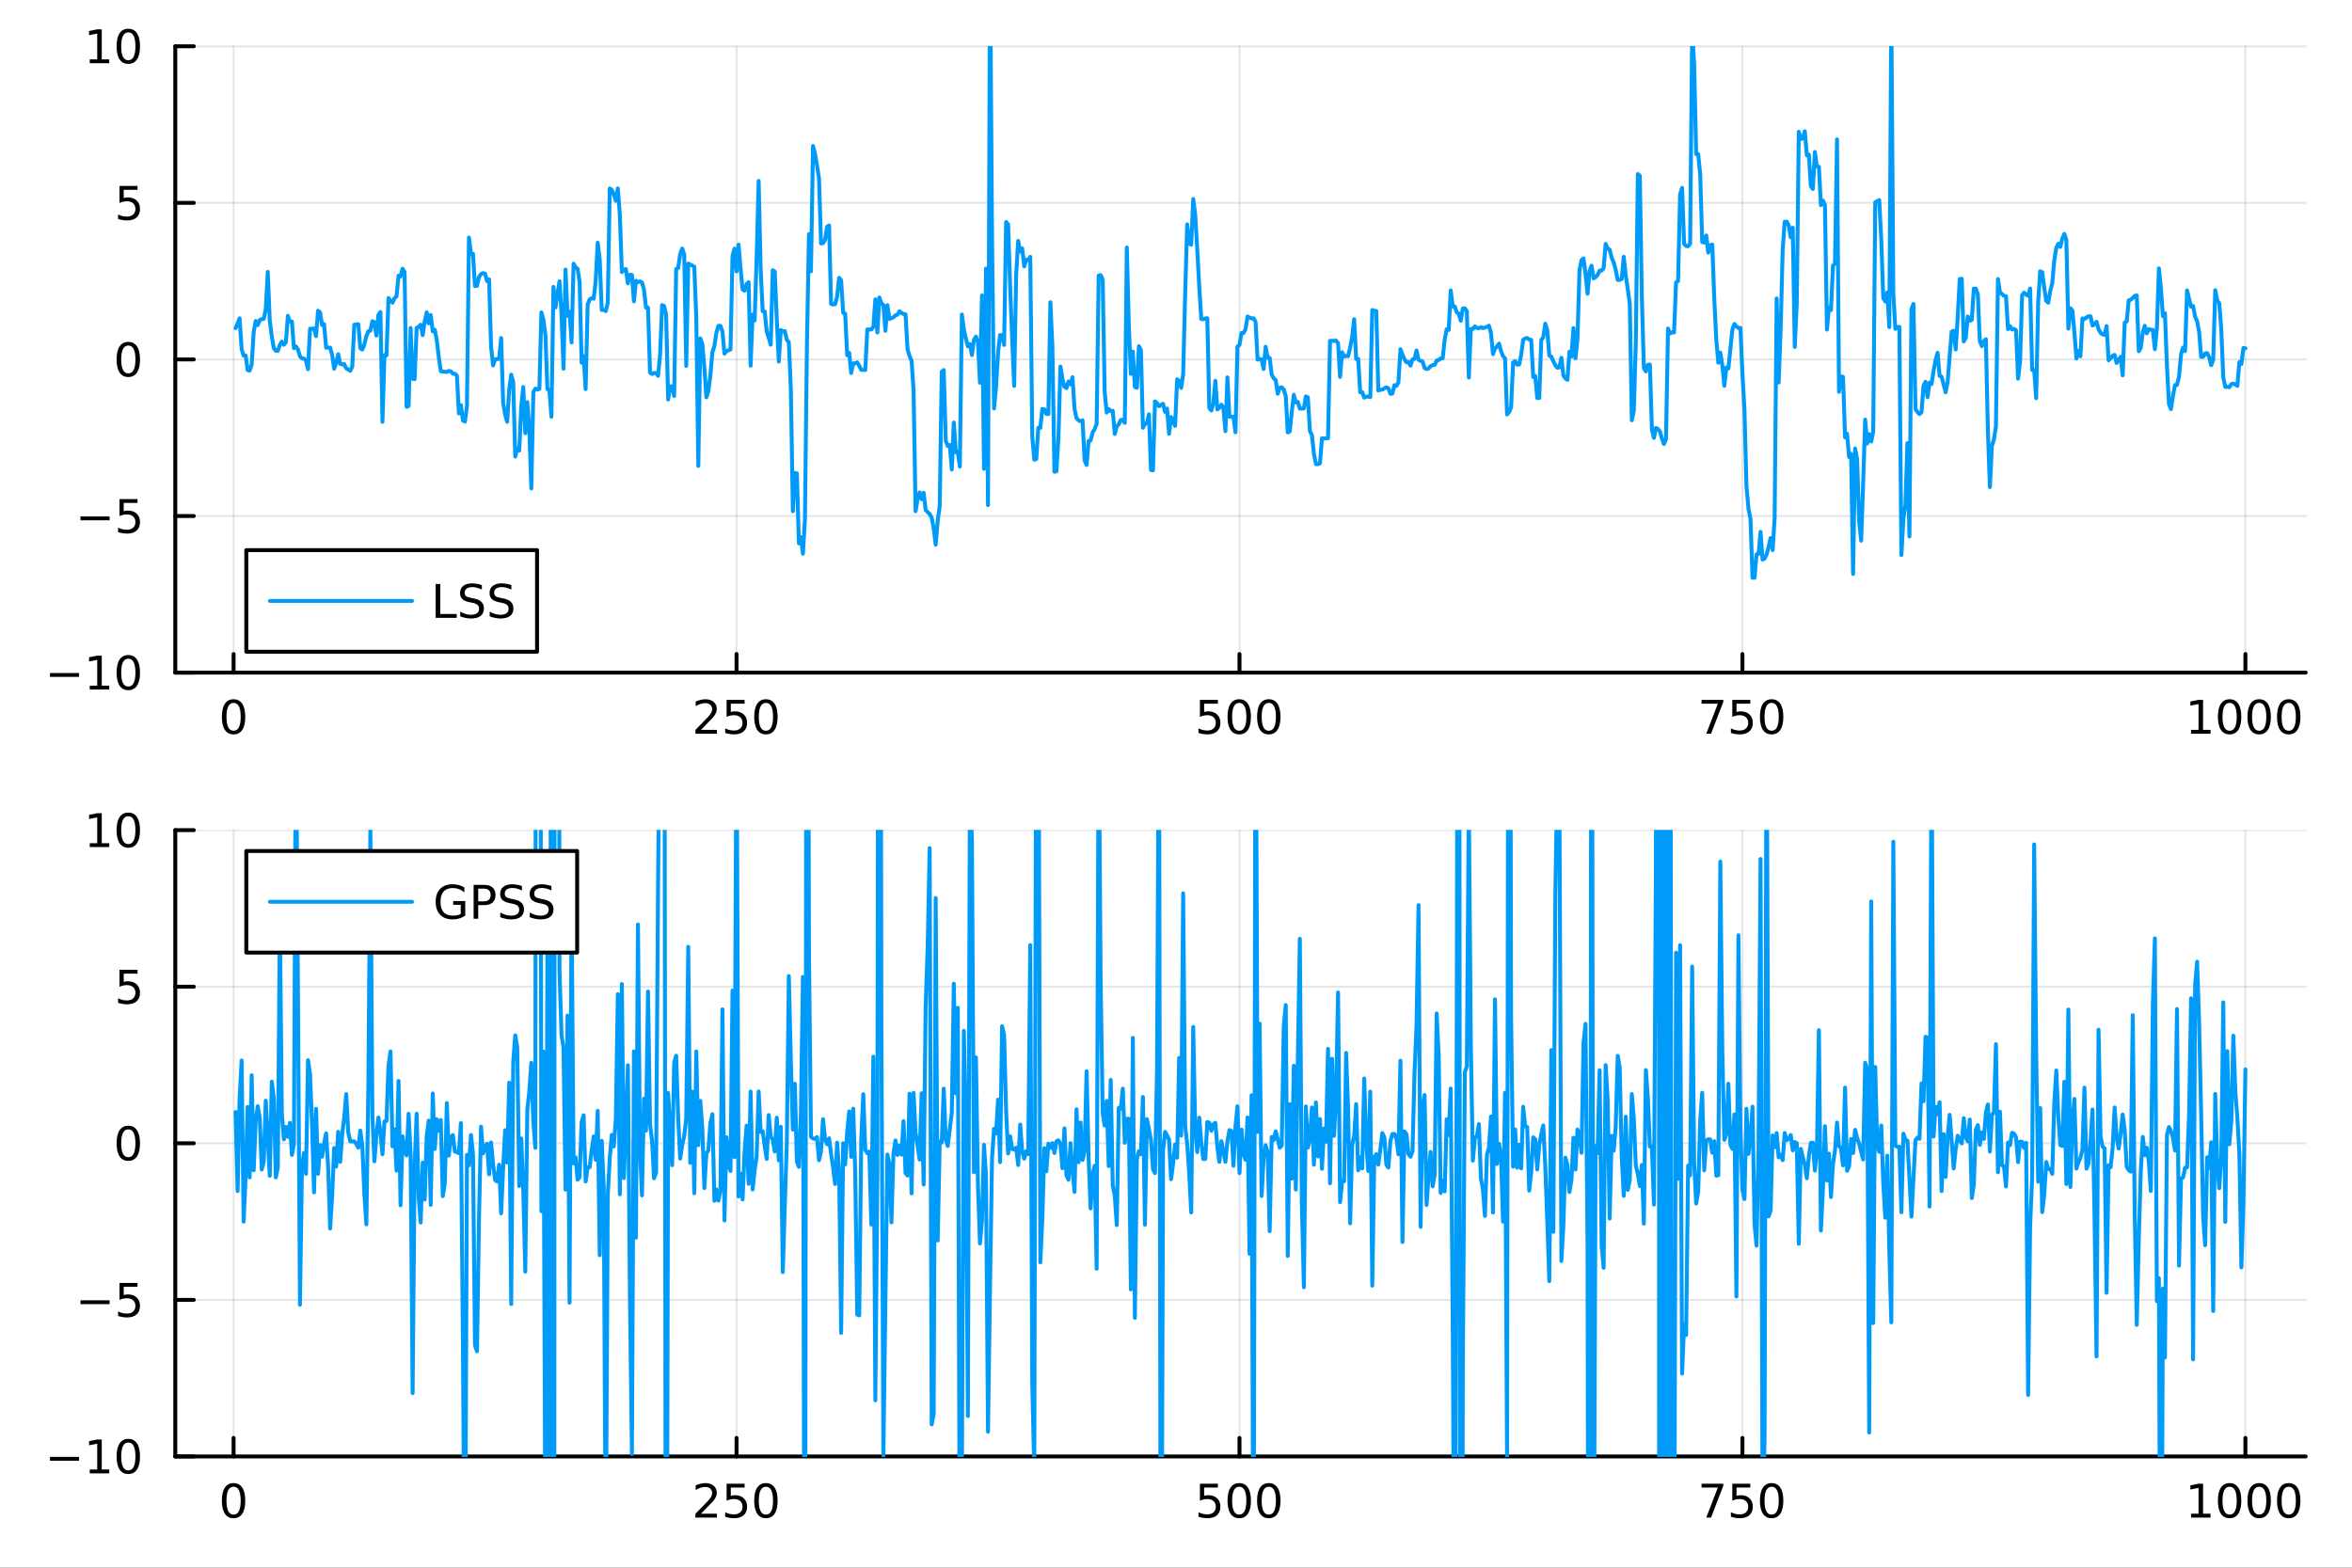 <?xml version="1.0" encoding="utf-8"?>
<svg xmlns="http://www.w3.org/2000/svg" xmlns:xlink="http://www.w3.org/1999/xlink" width="600" height="400" viewBox="0 0 2400 1600">
<rect x="0" y="0" width="2400" height="1600" fill="#333333" stroke="none"/>
<defs>
  <clipPath id="clip580">
    <rect x="0" y="0" width="2400" height="1600"/>
  </clipPath>
</defs>
<path clip-path="url(#clip580)" d="M0 1600 L2400 1600 L2400 0 L0 0  Z" fill="#ffffff" fill-rule="evenodd" fill-opacity="1"/>
<defs>
  <clipPath id="clip581">
    <rect x="480" y="0" width="1681" height="1600"/>
  </clipPath>
</defs>
<path clip-path="url(#clip580)" d="M178.867 686.448 L2352.76 686.448 L2352.76 47.244 L178.867 47.244  Z" fill="#ffffff" fill-rule="evenodd" fill-opacity="1"/>
<defs>
  <clipPath id="clip582">
    <rect x="178" y="47" width="2175" height="640"/>
  </clipPath>
</defs>
<polyline clip-path="url(#clip582)" style="stroke:#000000; stroke-linecap:round; stroke-linejoin:round; stroke-width:2; stroke-opacity:0.1; fill:none" points="238.339,686.448 238.339,47.244 "/>
<polyline clip-path="url(#clip582)" style="stroke:#000000; stroke-linecap:round; stroke-linejoin:round; stroke-width:2; stroke-opacity:0.1; fill:none" points="751.562,686.448 751.562,47.244 "/>
<polyline clip-path="url(#clip582)" style="stroke:#000000; stroke-linecap:round; stroke-linejoin:round; stroke-width:2; stroke-opacity:0.1; fill:none" points="1264.78,686.448 1264.78,47.244 "/>
<polyline clip-path="url(#clip582)" style="stroke:#000000; stroke-linecap:round; stroke-linejoin:round; stroke-width:2; stroke-opacity:0.1; fill:none" points="1778.01,686.448 1778.01,47.244 "/>
<polyline clip-path="url(#clip582)" style="stroke:#000000; stroke-linecap:round; stroke-linejoin:round; stroke-width:2; stroke-opacity:0.1; fill:none" points="2291.23,686.448 2291.23,47.244 "/>
<polyline clip-path="url(#clip582)" style="stroke:#000000; stroke-linecap:round; stroke-linejoin:round; stroke-width:2; stroke-opacity:0.1; fill:none" points="178.867,686.448 2352.76,686.448 "/>
<polyline clip-path="url(#clip582)" style="stroke:#000000; stroke-linecap:round; stroke-linejoin:round; stroke-width:2; stroke-opacity:0.1; fill:none" points="178.867,526.647 2352.76,526.647 "/>
<polyline clip-path="url(#clip582)" style="stroke:#000000; stroke-linecap:round; stroke-linejoin:round; stroke-width:2; stroke-opacity:0.1; fill:none" points="178.867,366.846 2352.76,366.846 "/>
<polyline clip-path="url(#clip582)" style="stroke:#000000; stroke-linecap:round; stroke-linejoin:round; stroke-width:2; stroke-opacity:0.1; fill:none" points="178.867,207.045 2352.76,207.045 "/>
<polyline clip-path="url(#clip582)" style="stroke:#000000; stroke-linecap:round; stroke-linejoin:round; stroke-width:2; stroke-opacity:0.1; fill:none" points="178.867,47.244 2352.76,47.244 "/>
<polyline clip-path="url(#clip580)" style="stroke:#000000; stroke-linecap:round; stroke-linejoin:round; stroke-width:4; stroke-opacity:1; fill:none" points="178.867,686.448 2352.76,686.448 "/>
<polyline clip-path="url(#clip580)" style="stroke:#000000; stroke-linecap:round; stroke-linejoin:round; stroke-width:4; stroke-opacity:1; fill:none" points="238.339,686.448 238.339,667.55 "/>
<polyline clip-path="url(#clip580)" style="stroke:#000000; stroke-linecap:round; stroke-linejoin:round; stroke-width:4; stroke-opacity:1; fill:none" points="751.562,686.448 751.562,667.55 "/>
<polyline clip-path="url(#clip580)" style="stroke:#000000; stroke-linecap:round; stroke-linejoin:round; stroke-width:4; stroke-opacity:1; fill:none" points="1264.78,686.448 1264.78,667.55 "/>
<polyline clip-path="url(#clip580)" style="stroke:#000000; stroke-linecap:round; stroke-linejoin:round; stroke-width:4; stroke-opacity:1; fill:none" points="1778.01,686.448 1778.01,667.55 "/>
<polyline clip-path="url(#clip580)" style="stroke:#000000; stroke-linecap:round; stroke-linejoin:round; stroke-width:4; stroke-opacity:1; fill:none" points="2291.23,686.448 2291.23,667.55 "/>
<path clip-path="url(#clip580)" d="M238.339 717.367 Q234.728 717.367 232.899 720.931 Q231.094 724.473 231.094 731.603 Q231.094 738.709 232.899 742.274 Q234.728 745.815 238.339 745.815 Q241.973 745.815 243.779 742.274 Q245.607 738.709 245.607 731.603 Q245.607 724.473 243.779 720.931 Q241.973 717.367 238.339 717.367 M238.339 713.663 Q244.149 713.663 247.205 718.269 Q250.283 722.853 250.283 731.603 Q250.283 740.329 247.205 744.936 Q244.149 749.519 238.339 749.519 Q232.529 749.519 229.45 744.936 Q226.395 740.329 226.395 731.603 Q226.395 722.853 229.45 718.269 Q232.529 713.663 238.339 713.663 Z" fill="#000000" fill-rule="nonzero" fill-opacity="1" /><path clip-path="url(#clip580)" d="M715.254 744.913 L731.574 744.913 L731.574 748.848 L709.629 748.848 L709.629 744.913 Q712.291 742.158 716.875 737.528 Q721.481 732.876 722.662 731.533 Q724.907 729.01 725.787 727.274 Q726.689 725.515 726.689 723.825 Q726.689 721.07 724.745 719.334 Q722.824 717.598 719.722 717.598 Q717.523 717.598 715.069 718.362 Q712.638 719.126 709.861 720.677 L709.861 715.955 Q712.685 714.82 715.138 714.242 Q717.592 713.663 719.629 713.663 Q725 713.663 728.194 716.348 Q731.388 719.033 731.388 723.524 Q731.388 725.654 730.578 727.575 Q729.791 729.473 727.685 732.066 Q727.106 732.737 724.004 735.954 Q720.902 739.149 715.254 744.913 Z" fill="#000000" fill-rule="nonzero" fill-opacity="1" /><path clip-path="url(#clip580)" d="M741.435 714.288 L759.791 714.288 L759.791 718.223 L745.717 718.223 L745.717 726.695 Q746.736 726.348 747.754 726.186 Q748.773 726.001 749.791 726.001 Q755.578 726.001 758.958 729.172 Q762.337 732.343 762.337 737.76 Q762.337 743.339 758.865 746.44 Q755.393 749.519 749.073 749.519 Q746.898 749.519 744.629 749.149 Q742.384 748.778 739.976 748.038 L739.976 743.339 Q742.06 744.473 744.282 745.028 Q746.504 745.584 748.981 745.584 Q752.985 745.584 755.323 743.478 Q757.661 741.371 757.661 737.76 Q757.661 734.149 755.323 732.042 Q752.985 729.936 748.981 729.936 Q747.106 729.936 745.231 730.353 Q743.379 730.769 741.435 731.649 L741.435 714.288 Z" fill="#000000" fill-rule="nonzero" fill-opacity="1" /><path clip-path="url(#clip580)" d="M781.55 717.367 Q777.939 717.367 776.11 720.931 Q774.305 724.473 774.305 731.603 Q774.305 738.709 776.11 742.274 Q777.939 745.815 781.55 745.815 Q785.184 745.815 786.99 742.274 Q788.819 738.709 788.819 731.603 Q788.819 724.473 786.99 720.931 Q785.184 717.367 781.55 717.367 M781.55 713.663 Q787.36 713.663 790.416 718.269 Q793.495 722.853 793.495 731.603 Q793.495 740.329 790.416 744.936 Q787.36 749.519 781.55 749.519 Q775.74 749.519 772.661 744.936 Q769.606 740.329 769.606 731.603 Q769.606 722.853 772.661 718.269 Q775.74 713.663 781.55 713.663 Z" fill="#000000" fill-rule="nonzero" fill-opacity="1" /><path clip-path="url(#clip580)" d="M1224.4 714.288 L1242.76 714.288 L1242.76 718.223 L1228.69 718.223 L1228.69 726.695 Q1229.7 726.348 1230.72 726.186 Q1231.74 726.001 1232.76 726.001 Q1238.55 726.001 1241.93 729.172 Q1245.31 732.343 1245.31 737.76 Q1245.31 743.339 1241.83 746.44 Q1238.36 749.519 1232.04 749.519 Q1229.87 749.519 1227.6 749.149 Q1225.35 748.778 1222.94 748.038 L1222.94 743.339 Q1225.03 744.473 1227.25 745.028 Q1229.47 745.584 1231.95 745.584 Q1235.95 745.584 1238.29 743.478 Q1240.63 741.371 1240.63 737.76 Q1240.63 734.149 1238.29 732.042 Q1235.95 729.936 1231.95 729.936 Q1230.07 729.936 1228.2 730.353 Q1226.35 730.769 1224.4 731.649 L1224.4 714.288 Z" fill="#000000" fill-rule="nonzero" fill-opacity="1" /><path clip-path="url(#clip580)" d="M1264.52 717.367 Q1260.91 717.367 1259.08 720.931 Q1257.27 724.473 1257.27 731.603 Q1257.27 738.709 1259.08 742.274 Q1260.91 745.815 1264.52 745.815 Q1268.15 745.815 1269.96 742.274 Q1271.79 738.709 1271.79 731.603 Q1271.79 724.473 1269.96 720.931 Q1268.15 717.367 1264.52 717.367 M1264.52 713.663 Q1270.33 713.663 1273.38 718.269 Q1276.46 722.853 1276.46 731.603 Q1276.46 740.329 1273.38 744.936 Q1270.33 749.519 1264.52 749.519 Q1258.71 749.519 1255.63 744.936 Q1252.57 740.329 1252.57 731.603 Q1252.57 722.853 1255.63 718.269 Q1258.71 713.663 1264.52 713.663 Z" fill="#000000" fill-rule="nonzero" fill-opacity="1" /><path clip-path="url(#clip580)" d="M1294.68 717.367 Q1291.07 717.367 1289.24 720.931 Q1287.44 724.473 1287.44 731.603 Q1287.44 738.709 1289.24 742.274 Q1291.07 745.815 1294.68 745.815 Q1298.31 745.815 1300.12 742.274 Q1301.95 738.709 1301.95 731.603 Q1301.95 724.473 1300.12 720.931 Q1298.31 717.367 1294.68 717.367 M1294.68 713.663 Q1300.49 713.663 1303.55 718.269 Q1306.62 722.853 1306.62 731.603 Q1306.62 740.329 1303.55 744.936 Q1300.49 749.519 1294.68 749.519 Q1288.87 749.519 1285.79 744.936 Q1282.74 740.329 1282.74 731.603 Q1282.74 722.853 1285.79 718.269 Q1288.87 713.663 1294.68 713.663 Z" fill="#000000" fill-rule="nonzero" fill-opacity="1" /><path clip-path="url(#clip580)" d="M1736.28 714.288 L1758.51 714.288 L1758.51 716.279 L1745.96 748.848 L1741.08 748.848 L1752.88 718.223 L1736.28 718.223 L1736.28 714.288 Z" fill="#000000" fill-rule="nonzero" fill-opacity="1" /><path clip-path="url(#clip580)" d="M1767.67 714.288 L1786.03 714.288 L1786.03 718.223 L1771.95 718.223 L1771.95 726.695 Q1772.97 726.348 1773.99 726.186 Q1775.01 726.001 1776.03 726.001 Q1781.82 726.001 1785.2 729.172 Q1788.57 732.343 1788.57 737.76 Q1788.57 743.339 1785.1 746.44 Q1781.63 749.519 1775.31 749.519 Q1773.14 749.519 1770.87 749.149 Q1768.62 748.778 1766.21 748.038 L1766.21 743.339 Q1768.3 744.473 1770.52 745.028 Q1772.74 745.584 1775.22 745.584 Q1779.22 745.584 1781.56 743.478 Q1783.9 741.371 1783.9 737.76 Q1783.9 734.149 1781.56 732.042 Q1779.22 729.936 1775.22 729.936 Q1773.34 729.936 1771.47 730.353 Q1769.62 730.769 1767.67 731.649 L1767.67 714.288 Z" fill="#000000" fill-rule="nonzero" fill-opacity="1" /><path clip-path="url(#clip580)" d="M1807.79 717.367 Q1804.18 717.367 1802.35 720.931 Q1800.54 724.473 1800.54 731.603 Q1800.54 738.709 1802.35 742.274 Q1804.18 745.815 1807.79 745.815 Q1811.42 745.815 1813.23 742.274 Q1815.06 738.709 1815.06 731.603 Q1815.06 724.473 1813.23 720.931 Q1811.42 717.367 1807.79 717.367 M1807.79 713.663 Q1813.6 713.663 1816.65 718.269 Q1819.73 722.853 1819.73 731.603 Q1819.73 740.329 1816.65 744.936 Q1813.6 749.519 1807.79 749.519 Q1801.98 749.519 1798.9 744.936 Q1795.84 740.329 1795.84 731.603 Q1795.84 722.853 1798.9 718.269 Q1801.98 713.663 1807.79 713.663 Z" fill="#000000" fill-rule="nonzero" fill-opacity="1" /><path clip-path="url(#clip580)" d="M2235.76 744.913 L2243.4 744.913 L2243.4 718.547 L2235.09 720.214 L2235.09 715.955 L2243.35 714.288 L2248.02 714.288 L2248.02 744.913 L2255.66 744.913 L2255.66 748.848 L2235.76 748.848 L2235.76 744.913 Z" fill="#000000" fill-rule="nonzero" fill-opacity="1" /><path clip-path="url(#clip580)" d="M2275.11 717.367 Q2271.5 717.367 2269.67 720.931 Q2267.86 724.473 2267.86 731.603 Q2267.86 738.709 2269.67 742.274 Q2271.5 745.815 2275.11 745.815 Q2278.74 745.815 2280.55 742.274 Q2282.38 738.709 2282.38 731.603 Q2282.38 724.473 2280.55 720.931 Q2278.74 717.367 2275.11 717.367 M2275.11 713.663 Q2280.92 713.663 2283.97 718.269 Q2287.05 722.853 2287.05 731.603 Q2287.05 740.329 2283.97 744.936 Q2280.92 749.519 2275.11 749.519 Q2269.3 749.519 2266.22 744.936 Q2263.16 740.329 2263.16 731.603 Q2263.16 722.853 2266.22 718.269 Q2269.3 713.663 2275.11 713.663 Z" fill="#000000" fill-rule="nonzero" fill-opacity="1" /><path clip-path="url(#clip580)" d="M2305.27 717.367 Q2301.66 717.367 2299.83 720.931 Q2298.02 724.473 2298.02 731.603 Q2298.02 738.709 2299.83 742.274 Q2301.66 745.815 2305.27 745.815 Q2308.9 745.815 2310.71 742.274 Q2312.54 738.709 2312.54 731.603 Q2312.54 724.473 2310.71 720.931 Q2308.9 717.367 2305.27 717.367 M2305.27 713.663 Q2311.08 713.663 2314.14 718.269 Q2317.21 722.853 2317.21 731.603 Q2317.21 740.329 2314.14 744.936 Q2311.08 749.519 2305.27 749.519 Q2299.46 749.519 2296.38 744.936 Q2293.33 740.329 2293.33 731.603 Q2293.33 722.853 2296.38 718.269 Q2299.46 713.663 2305.27 713.663 Z" fill="#000000" fill-rule="nonzero" fill-opacity="1" /><path clip-path="url(#clip580)" d="M2335.43 717.367 Q2331.82 717.367 2329.99 720.931 Q2328.19 724.473 2328.19 731.603 Q2328.19 738.709 2329.99 742.274 Q2331.82 745.815 2335.43 745.815 Q2339.07 745.815 2340.87 742.274 Q2342.7 738.709 2342.7 731.603 Q2342.7 724.473 2340.87 720.931 Q2339.07 717.367 2335.43 717.367 M2335.43 713.663 Q2341.24 713.663 2344.3 718.269 Q2347.38 722.853 2347.38 731.603 Q2347.38 740.329 2344.3 744.936 Q2341.24 749.519 2335.43 749.519 Q2329.62 749.519 2326.54 744.936 Q2323.49 740.329 2323.49 731.603 Q2323.49 722.853 2326.54 718.269 Q2329.62 713.663 2335.43 713.663 Z" fill="#000000" fill-rule="nonzero" fill-opacity="1" /><polyline clip-path="url(#clip580)" style="stroke:#000000; stroke-linecap:round; stroke-linejoin:round; stroke-width:4; stroke-opacity:1; fill:none" points="178.867,686.448 178.867,47.244 "/>
<polyline clip-path="url(#clip580)" style="stroke:#000000; stroke-linecap:round; stroke-linejoin:round; stroke-width:4; stroke-opacity:1; fill:none" points="178.867,686.448 197.764,686.448 "/>
<polyline clip-path="url(#clip580)" style="stroke:#000000; stroke-linecap:round; stroke-linejoin:round; stroke-width:4; stroke-opacity:1; fill:none" points="178.867,526.647 197.764,526.647 "/>
<polyline clip-path="url(#clip580)" style="stroke:#000000; stroke-linecap:round; stroke-linejoin:round; stroke-width:4; stroke-opacity:1; fill:none" points="178.867,366.846 197.764,366.846 "/>
<polyline clip-path="url(#clip580)" style="stroke:#000000; stroke-linecap:round; stroke-linejoin:round; stroke-width:4; stroke-opacity:1; fill:none" points="178.867,207.045 197.764,207.045 "/>
<polyline clip-path="url(#clip580)" style="stroke:#000000; stroke-linecap:round; stroke-linejoin:round; stroke-width:4; stroke-opacity:1; fill:none" points="178.867,47.244 197.764,47.244 "/>
<path clip-path="url(#clip580)" d="M50.992 686.899 L80.668 686.899 L80.668 690.834 L50.992 690.834 L50.992 686.899 Z" fill="#000000" fill-rule="nonzero" fill-opacity="1" /><path clip-path="url(#clip580)" d="M91.571 699.793 L99.21 699.793 L99.21 673.427 L90.899 675.094 L90.899 670.835 L99.163 669.168 L103.839 669.168 L103.839 699.793 L111.478 699.793 L111.478 703.728 L91.571 703.728 L91.571 699.793 Z" fill="#000000" fill-rule="nonzero" fill-opacity="1" /><path clip-path="url(#clip580)" d="M130.922 672.247 Q127.311 672.247 125.482 675.811 Q123.677 679.353 123.677 686.483 Q123.677 693.589 125.482 697.154 Q127.311 700.695 130.922 700.695 Q134.556 700.695 136.362 697.154 Q138.191 693.589 138.191 686.483 Q138.191 679.353 136.362 675.811 Q134.556 672.247 130.922 672.247 M130.922 668.543 Q136.732 668.543 139.788 673.149 Q142.867 677.733 142.867 686.483 Q142.867 695.209 139.788 699.816 Q136.732 704.399 130.922 704.399 Q125.112 704.399 122.033 699.816 Q118.978 695.209 118.978 686.483 Q118.978 677.733 122.033 673.149 Q125.112 668.543 130.922 668.543 Z" fill="#000000" fill-rule="nonzero" fill-opacity="1" /><path clip-path="url(#clip580)" d="M82.149 527.098 L111.825 527.098 L111.825 531.033 L82.149 531.033 L82.149 527.098 Z" fill="#000000" fill-rule="nonzero" fill-opacity="1" /><path clip-path="url(#clip580)" d="M121.964 509.367 L140.32 509.367 L140.32 513.302 L126.246 513.302 L126.246 521.774 Q127.265 521.427 128.283 521.265 Q129.302 521.08 130.32 521.08 Q136.107 521.08 139.487 524.251 Q142.867 527.422 142.867 532.839 Q142.867 538.418 139.394 541.52 Q135.922 544.598 129.603 544.598 Q127.427 544.598 125.158 544.228 Q122.913 543.857 120.506 543.117 L120.506 538.418 Q122.589 539.552 124.811 540.108 Q127.033 540.663 129.51 540.663 Q133.515 540.663 135.853 538.557 Q138.191 536.45 138.191 532.839 Q138.191 529.228 135.853 527.121 Q133.515 525.015 129.51 525.015 Q127.635 525.015 125.76 525.432 Q123.908 525.848 121.964 526.728 L121.964 509.367 Z" fill="#000000" fill-rule="nonzero" fill-opacity="1" /><path clip-path="url(#clip580)" d="M130.922 352.645 Q127.311 352.645 125.482 356.209 Q123.677 359.751 123.677 366.881 Q123.677 373.987 125.482 377.552 Q127.311 381.094 130.922 381.094 Q134.556 381.094 136.362 377.552 Q138.191 373.987 138.191 366.881 Q138.191 359.751 136.362 356.209 Q134.556 352.645 130.922 352.645 M130.922 348.941 Q136.732 348.941 139.788 353.547 Q142.867 358.131 142.867 366.881 Q142.867 375.608 139.788 380.214 Q136.732 384.797 130.922 384.797 Q125.112 384.797 122.033 380.214 Q118.978 375.608 118.978 366.881 Q118.978 358.131 122.033 353.547 Q125.112 348.941 130.922 348.941 Z" fill="#000000" fill-rule="nonzero" fill-opacity="1" /><path clip-path="url(#clip580)" d="M121.964 189.765 L140.32 189.765 L140.32 193.7 L126.246 193.7 L126.246 202.172 Q127.265 201.825 128.283 201.663 Q129.302 201.478 130.32 201.478 Q136.107 201.478 139.487 204.649 Q142.867 207.82 142.867 213.237 Q142.867 218.816 139.394 221.918 Q135.922 224.996 129.603 224.996 Q127.427 224.996 125.158 224.626 Q122.913 224.256 120.506 223.515 L120.506 218.816 Q122.589 219.95 124.811 220.506 Q127.033 221.061 129.51 221.061 Q133.515 221.061 135.853 218.955 Q138.191 216.848 138.191 213.237 Q138.191 209.626 135.853 207.52 Q133.515 205.413 129.51 205.413 Q127.635 205.413 125.76 205.83 Q123.908 206.246 121.964 207.126 L121.964 189.765 Z" fill="#000000" fill-rule="nonzero" fill-opacity="1" /><path clip-path="url(#clip580)" d="M91.571 60.589 L99.21 60.589 L99.21 34.223 L90.899 35.89 L90.899 31.631 L99.163 29.964 L103.839 29.964 L103.839 60.589 L111.478 60.589 L111.478 64.524 L91.571 64.524 L91.571 60.589 Z" fill="#000000" fill-rule="nonzero" fill-opacity="1" /><path clip-path="url(#clip580)" d="M130.922 33.043 Q127.311 33.043 125.482 36.608 Q123.677 40.149 123.677 47.279 Q123.677 54.385 125.482 57.95 Q127.311 61.492 130.922 61.492 Q134.556 61.492 136.362 57.95 Q138.191 54.385 138.191 47.279 Q138.191 40.149 136.362 36.608 Q134.556 33.043 130.922 33.043 M130.922 29.339 Q136.732 29.339 139.788 33.946 Q142.867 38.529 142.867 47.279 Q142.867 56.006 139.788 60.612 Q136.732 65.195 130.922 65.195 Q125.112 65.195 122.033 60.612 Q118.978 56.006 118.978 47.279 Q118.978 38.529 122.033 33.946 Q125.112 29.339 130.922 29.339 Z" fill="#000000" fill-rule="nonzero" fill-opacity="1" /><polyline clip-path="url(#clip582)" style="stroke:#009af9; stroke-linecap:round; stroke-linejoin:round; stroke-width:4; stroke-opacity:1; fill:none" points="240.392,334.886 242.445,330.018 244.498,324.899 246.55,356.296 248.603,362.97 250.656,362.836 252.709,377.858 254.762,378.184 256.815,372.083 258.868,338.815 260.921,327.585 262.974,331.843 265.027,326.603 267.079,325.687 269.132,325.471 271.185,315.6 273.238,277.485 275.291,327.418 277.344,343.531 279.397,355.385 281.45,358.023 283.503,358.068 285.555,352.036 287.608,348.609 289.661,351.884 291.714,349.249 293.767,322.336 295.82,328.125 297.873,328.106 299.926,355.328 301.979,353.507 304.031,356.764 306.084,363.571 308.137,365.723 310.19,365.943 312.243,367.911 314.296,376.828 316.349,335.543 318.402,335.527 320.455,335.252 322.507,343.106 324.56,317.11 326.613,318.839 328.666,331.773 330.719,330.895 332.772,354.811 334.825,354.754 336.878,354.789 338.931,362.256 340.984,376.337 343.036,370.557 345.089,361.528 347.142,371.369 349.195,371.998 351.248,371.553 353.301,375.932 355.354,377.15 357.407,378.439 359.46,374.145 361.512,331.455 363.565,331.076 365.618,330.858 367.671,355.421 369.724,356.741 371.777,351.679 373.83,343.125 375.883,338.031 377.936,337.455 379.988,327.861 382.041,328.802 384.094,342.462 386.147,321.275 388.2,318.461 390.253,430.484 392.306,362.442 394.359,362.749 396.412,304.201 398.464,306.925 400.517,308.901 402.57,304.362 404.623,302.483 406.676,281.301 408.729,282.201 410.782,274.247 412.835,277.666 414.888,415.243 416.94,414.378 418.993,334.721 421.046,386.56 423.099,387.02 425.152,334.678 427.205,333.527 429.258,331.381 431.311,342.053 433.364,328.226 435.417,318.829 437.469,330.051 439.522,321.456 441.575,338.242 443.628,336.526 445.681,347.195 447.734,364.319 449.787,378.782 451.84,379.278 453.893,379.44 455.945,379.675 457.998,378.608 460.051,378.995 462.104,381.351 464.157,381.464 466.21,383.264 468.263,421.885 470.316,413.56 472.369,429.15 474.421,430.295 476.474,414.497 478.527,242.449 480.58,259.502 482.633,258.983 484.686,292.025 486.739,291.671 488.792,282.677 490.845,279.814 492.897,278.738 494.95,279.33 497.003,286.934 499.056,285.167 501.109,354.049 503.162,372.931 505.215,366.708 507.268,366.484 509.321,366.17 511.374,345.023 513.426,411.54 515.479,423.212 517.532,430.518 519.585,397.63 521.638,382.363 523.691,389.77 525.744,466.004 527.797,457.416 529.85,459.894 531.902,414.623 533.955,395.02 536.008,442.061 538.061,410.4 540.114,438.239 542.167,498.585 544.22,400.155 546.273,396.678 548.326,397.644 550.378,396.936 552.431,318.825 554.484,326.31 556.537,341.805 558.59,397.092 560.643,397.972 562.696,425.423 564.749,292.771 566.802,313.766 568.854,299.91 570.907,287.101 572.96,320.565 575.013,376.313 577.066,275.131 579.119,322.228 581.172,318.226 583.225,349.5 585.278,269.143 587.331,272.723 589.383,274.409 591.436,287.496 593.489,370.26 595.542,363.418 597.595,397.107 599.648,310.826 601.701,305.466 603.754,304.401 605.807,304.83 607.859,286.363 609.912,247.696 611.965,265.115 614.018,316.31 616.071,316.272 618.124,317.523 620.177,309.011 622.23,192.353 624.283,193.758 626.335,198.479 628.388,204.906 630.441,192.343 632.494,219.39 634.547,277.74 636.6,275.101 638.653,274.643 640.706,289.225 642.759,280.46 644.811,280.548 646.864,307.569 648.917,286.581 650.97,287.946 653.023,287.159 655.076,288.301 657.129,295.689 659.182,313.942 661.235,313.946 663.288,380.16 665.34,381.763 667.393,380.705 669.446,380.675 671.499,383.612 673.552,362.138 675.605,311.37 677.658,312.388 679.711,321.379 681.764,407.754 683.816,394.235 685.869,394.402 687.922,404.151 689.975,274.594 692.028,273.545 694.081,259.043 696.134,253.623 698.187,259.762 700.24,373.472 702.292,269.018 704.345,270.1 706.398,271.048 708.451,272.254 710.504,324.791 712.557,475.574 714.61,345.363 716.663,351.151 718.716,374.682 720.768,405.506 722.821,399.173 724.874,383.197 726.927,359.475 728.98,353.087 731.033,339.459 733.086,332.564 735.139,332.63 737.192,338.252 739.245,360.926 741.297,358.423 743.35,357.548 745.403,356.711 747.456,261.126 749.509,253.767 751.562,276.947 753.615,249.682 755.668,273.956 757.721,295.355 759.773,296.708 761.826,289.854 763.879,288.029 765.932,373.271 767.985,320.995 770.038,327.132 772.091,262.505 774.144,184.636 776.197,275.275 778.249,317.637 780.302,317.959 782.355,338.479 784.408,344.711 786.461,351.796 788.514,275.78 790.567,277.161 792.62,325.529 794.673,369.071 796.725,336.911 798.778,338.302 800.831,337.973 802.884,346.803 804.937,349.481 806.99,397.248 809.043,521.795 811.096,482.716 813.149,483.145 815.202,554.604 817.254,548.284 819.307,565.112 821.36,530.242 823.413,351.145 825.466,238.95 827.519,276.899 829.572,148.952 831.625,156.758 833.678,168.81 835.73,182.252 837.783,248.454 839.836,248.156 841.889,244.784 843.942,231.42 845.995,230.199 848.048,310.092 850.101,310.834 852.154,310.439 854.206,302.692 856.259,283.606 858.312,286.066 860.365,319.3 862.418,320.046 864.471,362.617 866.524,360.132 868.577,380.68 870.63,370.914 872.682,370.781 874.735,369.853 876.788,373.515 878.841,377.471 880.894,377.493 882.947,377.601 885,336.187 887.053,336.282 889.106,336.308 891.159,333.545 893.211,305.522 895.264,339.363 897.317,303.616 899.37,309.522 901.423,311.25 903.476,337.643 905.529,311.466 907.582,325.602 909.635,324.715 911.687,323.861 913.74,321.715 915.793,321.185 917.846,317.677 919.899,319.343 921.952,320.536 924.005,320.741 926.058,356.365 928.111,363.36 930.163,368.067 932.216,398.507 934.269,521.71 936.322,509.058 938.375,502.527 940.428,509.519 942.481,502.961 944.534,520.372 946.587,522.627 948.639,524.556 950.692,528.51 952.745,539.263 954.798,555.914 956.851,531.157 958.904,516.302 960.957,379.446 963.01,377.667 965.063,449.945 967.116,455.241 969.168,454.163 971.221,479.213 973.274,431.196 975.327,461.649 977.38,461.141 979.433,476.205 981.486,321.008 983.539,336.45 985.592,345.658 987.644,353.462 989.697,351.174 991.75,362.335 993.803,347.043 995.856,343.52 997.909,349.109 999.962,390.623 1002.01,301.54 1004.07,478.489 1006.12,274.124 1008.17,515.555 1010.23,-42.914 1012.28,241.388 1014.33,416.876 1016.38,394.981 1018.44,359.594 1020.49,341.917 1022.54,342.211 1024.6,352.033 1026.65,226.595 1028.7,229.022 1030.76,293.055 1032.81,345.402 1034.86,393.834 1036.91,279.996 1038.97,245.832 1041.02,256.802 1043.07,253.568 1045.13,271.875 1047.18,264.986 1049.23,265.536 1051.28,262.113 1053.34,445.816 1055.39,469.151 1057.44,468.591 1059.5,436.622 1061.55,436.637 1063.6,417.43 1065.65,417.708 1067.71,422.454 1069.76,422.613 1071.81,308.462 1073.87,353.149 1075.92,481.467 1077.97,481.098 1080.02,447.314 1082.08,374.047 1084.13,386.719 1086.18,394.842 1088.24,396.095 1090.29,389.333 1092.34,392.345 1094.39,384.963 1096.45,417.448 1098.5,426.914 1100.55,428.881 1102.61,429.969 1104.66,428.984 1106.71,469.778 1108.77,474.514 1110.82,450.081 1112.87,449.524 1114.92,441.492 1116.98,437.913 1119.03,432.698 1121.08,281.273 1123.14,280.77 1125.19,285.305 1127.24,400.223 1129.29,421.089 1131.35,417.454 1133.4,419.724 1135.45,419.218 1137.51,442.974 1139.56,435.199 1141.61,433.001 1143.66,428.623 1145.72,428.442 1147.77,431.557 1149.82,252.637 1151.88,332.748 1153.93,381.63 1155.98,358.839 1158.03,394.885 1160.09,395.878 1162.14,353.311 1164.19,357.385 1166.25,436.582 1168.3,432.861 1170.35,431.481 1172.4,422.826 1174.46,479.678 1176.51,480.021 1178.56,409.687 1180.62,411.277 1182.67,414.695 1184.72,413.194 1186.77,412.137 1188.83,420.388 1190.88,416.963 1192.93,442.738 1194.99,425.592 1197.04,429.784 1199.09,434.683 1201.15,387.169 1203.2,388.592 1205.25,395.869 1207.3,381.987 1209.36,299.52 1211.41,229.059 1213.46,248.468 1215.52,249.785 1217.57,203.157 1219.62,219.12 1221.67,254.334 1223.73,292.716 1225.78,325.54 1227.83,325.883 1229.89,324.968 1231.94,324.802 1233.99,416.475 1236.04,418.926 1238.1,411.669 1240.15,388.683 1242.2,417.851 1244.26,416.169 1246.31,413.003 1248.36,415.982 1250.41,440.081 1252.47,385.14 1254.52,425.311 1256.57,425.266 1258.63,425.298 1260.68,441.211 1262.73,353.669 1264.78,352.056 1266.84,339.829 1268.89,339.849 1270.94,336.119 1273,322.98 1275.05,324.232 1277.1,324.902 1279.16,324.844 1281.21,328.426 1283.26,367.061 1285.31,366.257 1287.37,366.83 1289.42,376.559 1291.47,353.895 1293.53,364.996 1295.58,365.321 1297.63,382.321 1299.68,386.097 1301.74,387.932 1303.79,401.885 1305.84,395.754 1307.9,395.339 1309.95,397.538 1312,404.293 1314.05,441.38 1316.11,440.252 1318.16,419.926 1320.21,402.894 1322.27,410.827 1324.32,410.285 1326.37,417.072 1328.42,417.073 1330.48,416.768 1332.53,404.588 1334.58,405.612 1336.64,440.008 1338.69,444.107 1340.74,463.278 1342.79,473.632 1344.85,473.765 1346.9,472.849 1348.95,447.292 1351.01,447.532 1353.06,447.318 1355.11,447.382 1357.16,347.855 1359.22,347.789 1361.27,347.95 1363.32,347.636 1365.38,350.251 1367.43,384.702 1369.48,359.475 1371.54,363.878 1373.59,363.314 1375.64,363.519 1377.69,354.872 1379.75,343.665 1381.8,325.799 1383.85,366.36 1385.91,366.398 1387.96,400.379 1390.01,400.298 1392.06,405.818 1394.12,404.733 1396.17,404.836 1398.22,405.329 1400.28,316.437 1402.33,317.171 1404.38,317.45 1406.43,398.666 1408.49,397.763 1410.54,397.74 1412.59,396.312 1414.65,395.342 1416.7,396.322 1418.75,401.896 1420.8,401.741 1422.86,393.101 1424.91,393.895 1426.96,390.308 1429.02,356.35 1431.07,361.853 1433.12,366.698 1435.17,369.8 1437.23,369.368 1439.28,373.146 1441.33,366.846 1443.39,366.215 1445.44,357.669 1447.49,367.231 1449.55,368.275 1451.6,369.047 1453.65,375.526 1455.7,376.674 1457.76,376.042 1459.81,373.629 1461.86,372.709 1463.92,372.298 1465.97,368.106 1468.02,367.438 1470.07,365.803 1472.13,365.716 1474.18,346.578 1476.23,336.02 1478.29,336.807 1480.34,296.375 1482.39,312.825 1484.44,312.819 1486.5,318.881 1488.55,320.014 1490.6,327.39 1492.66,314.843 1494.71,314.656 1496.76,317.607 1498.81,385.304 1500.87,335.805 1502.92,335.761 1504.97,333.13 1507.03,334.743 1509.08,335.074 1511.13,333.891 1513.18,334.859 1515.24,334.282 1517.29,333.528 1519.34,332.39 1521.4,339.832 1523.45,361.478 1525.5,355.75 1527.55,353.557 1529.61,350.708 1531.66,358.398 1533.71,363.438 1535.77,365.798 1537.82,423.014 1539.87,420.619 1541.93,415.719 1543.98,370.035 1546.03,368.558 1548.08,372.177 1550.14,372.016 1552.19,362.271 1554.24,346.99 1556.3,345.365 1558.35,345.043 1560.4,346.469 1562.45,346.941 1564.51,384.842 1566.56,383.575 1568.61,406.299 1570.67,406.265 1572.72,346.98 1574.77,344.301 1576.82,330.345 1578.88,337.264 1580.93,362.98 1582.98,363.901 1585.04,368.649 1587.09,372.835 1589.14,375.327 1591.19,374.904 1593.25,365.112 1595.3,383.2 1597.35,386.262 1599.41,387.638 1601.46,358.967 1603.51,363.95 1605.56,334.819 1607.62,365.656 1609.67,345.713 1611.72,275.765 1613.78,265.592 1615.83,263.694 1617.88,279.481 1619.94,299.807 1621.99,276.558 1624.04,271.187 1626.09,284.098 1628.15,282.836 1630.2,280.58 1632.25,276.155 1634.31,276.196 1636.36,273.653 1638.41,248.946 1640.46,253.731 1642.52,254.789 1644.57,263.058 1646.62,267.827 1648.68,275.488 1650.73,285.696 1652.78,285.703 1654.83,284.628 1656.89,262.1 1658.94,281.295 1660.99,295.128 1663.05,309.818 1665.1,428.923 1667.15,419.536 1669.2,349.371 1671.26,177.688 1673.31,179.309 1675.36,303.194 1677.42,375.62 1679.47,379.076 1681.52,372.337 1683.57,372.133 1685.63,438.802 1687.68,446.916 1689.73,436.795 1691.79,437.872 1693.84,440.481 1695.89,447.664 1697.94,453.179 1700,448.091 1702.05,335.304 1704.1,340.375 1706.16,339.068 1708.21,339.323 1710.26,288.204 1712.32,286.882 1714.37,198.417 1716.42,191.76 1718.47,248.72 1720.53,251.092 1722.58,251.285 1724.63,248.671 1726.69,29.25 1728.74,65.462 1730.79,157.296 1732.84,157.284 1734.9,177.686 1736.95,247.02 1739,247.609 1741.06,240.361 1743.11,257.87 1745.16,250.29 1747.21,249.608 1749.27,305.465 1751.32,346.691 1753.37,370.211 1755.43,359.882 1757.48,372.728 1759.53,393.744 1761.58,375.125 1763.64,376.058 1765.69,356.22 1767.74,336.28 1769.8,330.608 1771.85,333.191 1773.9,334.87 1775.95,334.567 1778.01,381.814 1780.06,418.424 1782.11,496.203 1784.17,519.358 1786.22,529.623 1788.27,589.651 1790.33,589.654 1792.38,565.782 1794.43,565.343 1796.48,542.806 1798.54,571.118 1800.59,570.1 1802.64,565.918 1804.7,558.06 1806.75,549.147 1808.8,561.435 1810.85,528.727 1812.91,304.642 1814.96,390.349 1817.01,335.604 1819.07,254.764 1821.12,226.386 1823.17,226.183 1825.22,230.088 1827.28,242.234 1829.33,232.403 1831.38,354.134 1833.44,309.676 1835.49,134.52 1837.54,141.897 1839.59,141.379 1841.65,133.958 1843.7,158.53 1845.75,157.712 1847.81,190.051 1849.86,192.885 1851.91,155.114 1853.96,169.74 1856.02,170.207 1858.07,209.361 1860.12,204.693 1862.18,209.062 1864.23,336.421 1866.28,313.829 1868.34,316.484 1870.39,271.145 1872.44,268.784 1874.49,142.278 1876.55,399.892 1878.6,384.037 1880.65,384.719 1882.71,446.414 1884.76,442.667 1886.81,466.478 1888.86,463.182 1890.92,585.77 1892.97,457.736 1895.02,468.582 1897.08,532.243 1899.13,551.838 1901.18,493.577 1903.23,428.225 1905.29,452.611 1907.34,443.002 1909.39,450.66 1911.45,440.652 1913.5,206.458 1915.55,205.235 1917.6,204.276 1919.66,244.47 1921.71,304.235 1923.76,307.684 1925.82,298.43 1927.87,333.918 1929.92,11.012 1931.97,299.232 1934.03,335.705 1936.08,333.864 1938.13,333.659 1940.19,566.455 1942.24,529.318 1944.29,515.359 1946.34,452.319 1948.4,547.569 1950.45,315.573 1952.5,310.22 1954.56,417.593 1956.61,420.555 1958.66,422.673 1960.72,420.731 1962.77,393.681 1964.82,389.644 1966.87,405.342 1968.93,390.482 1970.98,391.972 1973.03,378.463 1975.09,367.534 1977.14,360.089 1979.19,383.585 1981.24,384.524 1983.3,392.642 1985.35,400.322 1987.4,389.577 1989.46,363.143 1991.51,338.489 1993.56,337.618 1995.61,356.665 1997.67,323.314 1999.72,284.908 2001.77,284.481 2003.83,348.431 2005.88,344.825 2007.93,322.977 2009.98,327.402 2012.04,326.312 2014.09,294.615 2016.14,294.597 2018.2,300.458 2020.25,348.091 2022.3,353.329 2024.35,348.054 2026.41,346.18 2028.46,439.852 2030.51,497.135 2032.57,454.926 2034.62,448.46 2036.67,435.208 2038.73,284.794 2040.78,298.579 2042.83,300.049 2044.88,301.99 2046.94,302.324 2048.99,335.92 2051.04,332.872 2053.1,336.283 2055.15,335.731 2057.2,337.117 2059.25,386.492 2061.31,368.764 2063.36,301.299 2065.41,298.708 2067.47,300.713 2069.52,301.98 2071.57,294.394 2073.62,377.497 2075.68,377.655 2077.73,406.433 2079.78,308.214 2081.84,276.913 2083.89,277.821 2085.94,293.438 2087.99,307.006 2090.05,308.933 2092.1,296.815 2094.15,288.987 2096.21,265.466 2098.26,252.98 2100.31,248.735 2102.36,251.946 2104.42,243.38 2106.47,238.746 2108.52,244.838 2110.58,335.371 2112.63,314.554 2114.68,317.016 2116.73,338.812 2118.79,365.877 2120.84,358.184 2122.89,363.632 2124.95,324.994 2127,325.558 2129.05,324.077 2131.11,322.733 2133.16,322.745 2135.21,332.25 2137.26,330.806 2139.32,328.438 2141.37,335.937 2143.42,339.67 2145.48,341.345 2147.53,341.728 2149.58,332.788 2151.63,367.783 2153.69,365.599 2155.74,363.057 2157.79,362.218 2159.85,370.468 2161.9,367.164 2163.95,364.082 2166,383.08 2168.06,329.246 2170.11,328.042 2172.16,306.576 2174.22,305.873 2176.27,304.193 2178.32,301.922 2180.37,301.507 2182.43,358.473 2184.48,354.864 2186.53,338.994 2188.59,332.537 2190.64,340.164 2192.69,335.937 2194.74,336.544 2196.8,336.703 2198.85,356.349 2200.9,335.514 2202.96,273.943 2205.01,293.83 2207.06,322.792 2209.12,319.716 2211.17,373.181 2213.22,412.251 2215.27,417.605 2217.33,404.034 2219.38,392.916 2221.43,392.878 2223.49,384.255 2225.54,361.868 2227.59,354.724 2229.64,358.36 2231.7,296.377 2233.75,305.103 2235.8,313.117 2237.86,312.285 2239.91,323.27 2241.96,327.868 2244.01,338.738 2246.07,364.273 2248.12,364.149 2250.17,360.733 2252.23,360.359 2254.28,364.562 2256.33,372.747 2258.38,367.248 2260.44,296.159 2262.49,306.935 2264.54,309.373 2266.6,335.784 2268.65,385.09 2270.7,394.848 2272.75,394.839 2274.81,395.207 2276.86,392.066 2278.91,391.576 2280.97,392.424 2283.02,393.791 2285.07,369.488 2287.12,371.553 2289.18,355.212 2291.23,355.464 "/>
<path clip-path="url(#clip580)" d="M251.33 665.141 L548.024 665.141 L548.024 561.461 L251.33 561.461  Z" fill="#ffffff" fill-rule="evenodd" fill-opacity="1"/>
<polyline clip-path="url(#clip580)" style="stroke:#000000; stroke-linecap:round; stroke-linejoin:round; stroke-width:4; stroke-opacity:1; fill:none" points="251.33,665.141 548.024,665.141 548.024,561.461 251.33,561.461 251.33,665.141 "/>
<polyline clip-path="url(#clip580)" style="stroke:#009af9; stroke-linecap:round; stroke-linejoin:round; stroke-width:4; stroke-opacity:1; fill:none" points="275.484,613.301 420.41,613.301 "/>
<path clip-path="url(#clip580)" d="M444.564 596.021 L449.24 596.021 L449.24 626.646 L466.069 626.646 L466.069 630.581 L444.564 630.581 L444.564 596.021 Z" fill="#000000" fill-rule="nonzero" fill-opacity="1" /><path clip-path="url(#clip580)" d="M491.694 597.155 L491.694 601.715 Q489.032 600.442 486.67 599.817 Q484.309 599.192 482.11 599.192 Q478.291 599.192 476.208 600.674 Q474.147 602.155 474.147 604.887 Q474.147 607.178 475.513 608.359 Q476.902 609.516 480.745 610.234 L483.569 610.813 Q488.8 611.808 491.277 614.331 Q493.777 616.831 493.777 621.044 Q493.777 626.067 490.397 628.66 Q487.041 631.252 480.536 631.252 Q478.083 631.252 475.305 630.697 Q472.55 630.141 469.587 629.053 L469.587 624.239 Q472.434 625.836 475.166 626.646 Q477.897 627.456 480.536 627.456 Q484.541 627.456 486.717 625.882 Q488.893 624.308 488.893 621.391 Q488.893 618.845 487.319 617.41 Q485.768 615.975 482.203 615.257 L479.356 614.702 Q474.124 613.66 471.786 611.438 Q469.448 609.215 469.448 605.257 Q469.448 600.674 472.666 598.035 Q475.907 595.396 481.578 595.396 Q484.008 595.396 486.532 595.836 Q489.055 596.276 491.694 597.155 Z" fill="#000000" fill-rule="nonzero" fill-opacity="1" /><path clip-path="url(#clip580)" d="M521.786 597.155 L521.786 601.715 Q519.124 600.442 516.763 599.817 Q514.402 599.192 512.203 599.192 Q508.383 599.192 506.3 600.674 Q504.24 602.155 504.24 604.887 Q504.24 607.178 505.606 608.359 Q506.994 609.516 510.837 610.234 L513.661 610.813 Q518.893 611.808 521.369 614.331 Q523.869 616.831 523.869 621.044 Q523.869 626.067 520.49 628.66 Q517.133 631.252 510.629 631.252 Q508.175 631.252 505.397 630.697 Q502.643 630.141 499.68 629.053 L499.68 624.239 Q502.527 625.836 505.258 626.646 Q507.99 627.456 510.629 627.456 Q514.633 627.456 516.809 625.882 Q518.985 624.308 518.985 621.391 Q518.985 618.845 517.411 617.41 Q515.86 615.975 512.295 615.257 L509.448 614.702 Q504.217 613.66 501.879 611.438 Q499.541 609.215 499.541 605.257 Q499.541 600.674 502.758 598.035 Q505.999 595.396 511.67 595.396 Q514.101 595.396 516.624 595.836 Q519.147 596.276 521.786 597.155 Z" fill="#000000" fill-rule="nonzero" fill-opacity="1" /><path clip-path="url(#clip580)" d="M178.867 1486.45 L2352.76 1486.45 L2352.76 847.244 L178.867 847.244  Z" fill="#ffffff" fill-rule="evenodd" fill-opacity="1"/>
<defs>
  <clipPath id="clip583">
    <rect x="178" y="847" width="2175" height="640"/>
  </clipPath>
</defs>
<polyline clip-path="url(#clip583)" style="stroke:#000000; stroke-linecap:round; stroke-linejoin:round; stroke-width:2; stroke-opacity:0.1; fill:none" points="238.339,1486.45 238.339,847.244 "/>
<polyline clip-path="url(#clip583)" style="stroke:#000000; stroke-linecap:round; stroke-linejoin:round; stroke-width:2; stroke-opacity:0.1; fill:none" points="751.562,1486.45 751.562,847.244 "/>
<polyline clip-path="url(#clip583)" style="stroke:#000000; stroke-linecap:round; stroke-linejoin:round; stroke-width:2; stroke-opacity:0.1; fill:none" points="1264.78,1486.45 1264.78,847.244 "/>
<polyline clip-path="url(#clip583)" style="stroke:#000000; stroke-linecap:round; stroke-linejoin:round; stroke-width:2; stroke-opacity:0.1; fill:none" points="1778.01,1486.45 1778.01,847.244 "/>
<polyline clip-path="url(#clip583)" style="stroke:#000000; stroke-linecap:round; stroke-linejoin:round; stroke-width:2; stroke-opacity:0.1; fill:none" points="2291.23,1486.45 2291.23,847.244 "/>
<polyline clip-path="url(#clip583)" style="stroke:#000000; stroke-linecap:round; stroke-linejoin:round; stroke-width:2; stroke-opacity:0.1; fill:none" points="178.867,1486.45 2352.76,1486.45 "/>
<polyline clip-path="url(#clip583)" style="stroke:#000000; stroke-linecap:round; stroke-linejoin:round; stroke-width:2; stroke-opacity:0.1; fill:none" points="178.867,1326.65 2352.76,1326.65 "/>
<polyline clip-path="url(#clip583)" style="stroke:#000000; stroke-linecap:round; stroke-linejoin:round; stroke-width:2; stroke-opacity:0.1; fill:none" points="178.867,1166.85 2352.76,1166.85 "/>
<polyline clip-path="url(#clip583)" style="stroke:#000000; stroke-linecap:round; stroke-linejoin:round; stroke-width:2; stroke-opacity:0.1; fill:none" points="178.867,1007.05 2352.76,1007.05 "/>
<polyline clip-path="url(#clip583)" style="stroke:#000000; stroke-linecap:round; stroke-linejoin:round; stroke-width:2; stroke-opacity:0.1; fill:none" points="178.867,847.244 2352.76,847.244 "/>
<polyline clip-path="url(#clip580)" style="stroke:#000000; stroke-linecap:round; stroke-linejoin:round; stroke-width:4; stroke-opacity:1; fill:none" points="178.867,1486.45 2352.76,1486.45 "/>
<polyline clip-path="url(#clip580)" style="stroke:#000000; stroke-linecap:round; stroke-linejoin:round; stroke-width:4; stroke-opacity:1; fill:none" points="238.339,1486.45 238.339,1467.55 "/>
<polyline clip-path="url(#clip580)" style="stroke:#000000; stroke-linecap:round; stroke-linejoin:round; stroke-width:4; stroke-opacity:1; fill:none" points="751.562,1486.45 751.562,1467.55 "/>
<polyline clip-path="url(#clip580)" style="stroke:#000000; stroke-linecap:round; stroke-linejoin:round; stroke-width:4; stroke-opacity:1; fill:none" points="1264.78,1486.45 1264.78,1467.55 "/>
<polyline clip-path="url(#clip580)" style="stroke:#000000; stroke-linecap:round; stroke-linejoin:round; stroke-width:4; stroke-opacity:1; fill:none" points="1778.01,1486.45 1778.01,1467.55 "/>
<polyline clip-path="url(#clip580)" style="stroke:#000000; stroke-linecap:round; stroke-linejoin:round; stroke-width:4; stroke-opacity:1; fill:none" points="2291.23,1486.45 2291.23,1467.55 "/>
<path clip-path="url(#clip580)" d="M238.339 1517.37 Q234.728 1517.37 232.899 1520.93 Q231.094 1524.47 231.094 1531.6 Q231.094 1538.71 232.899 1542.27 Q234.728 1545.82 238.339 1545.82 Q241.973 1545.82 243.779 1542.27 Q245.607 1538.71 245.607 1531.6 Q245.607 1524.47 243.779 1520.93 Q241.973 1517.37 238.339 1517.37 M238.339 1513.66 Q244.149 1513.66 247.205 1518.27 Q250.283 1522.85 250.283 1531.6 Q250.283 1540.33 247.205 1544.94 Q244.149 1549.52 238.339 1549.52 Q232.529 1549.52 229.45 1544.94 Q226.395 1540.33 226.395 1531.6 Q226.395 1522.85 229.45 1518.27 Q232.529 1513.66 238.339 1513.66 Z" fill="#000000" fill-rule="nonzero" fill-opacity="1" /><path clip-path="url(#clip580)" d="M715.254 1544.91 L731.574 1544.91 L731.574 1548.85 L709.629 1548.85 L709.629 1544.91 Q712.291 1542.16 716.875 1537.53 Q721.481 1532.88 722.662 1531.53 Q724.907 1529.01 725.787 1527.27 Q726.689 1525.51 726.689 1523.82 Q726.689 1521.07 724.745 1519.33 Q722.824 1517.6 719.722 1517.6 Q717.523 1517.6 715.069 1518.36 Q712.638 1519.13 709.861 1520.68 L709.861 1515.95 Q712.685 1514.82 715.138 1514.24 Q717.592 1513.66 719.629 1513.66 Q725 1513.66 728.194 1516.35 Q731.388 1519.03 731.388 1523.52 Q731.388 1525.65 730.578 1527.57 Q729.791 1529.47 727.685 1532.07 Q727.106 1532.74 724.004 1535.95 Q720.902 1539.15 715.254 1544.91 Z" fill="#000000" fill-rule="nonzero" fill-opacity="1" /><path clip-path="url(#clip580)" d="M741.435 1514.29 L759.791 1514.29 L759.791 1518.22 L745.717 1518.22 L745.717 1526.7 Q746.736 1526.35 747.754 1526.19 Q748.773 1526 749.791 1526 Q755.578 1526 758.958 1529.17 Q762.337 1532.34 762.337 1537.76 Q762.337 1543.34 758.865 1546.44 Q755.393 1549.52 749.073 1549.52 Q746.898 1549.52 744.629 1549.15 Q742.384 1548.78 739.976 1548.04 L739.976 1543.34 Q742.06 1544.47 744.282 1545.03 Q746.504 1545.58 748.981 1545.58 Q752.985 1545.58 755.323 1543.48 Q757.661 1541.37 757.661 1537.76 Q757.661 1534.15 755.323 1532.04 Q752.985 1529.94 748.981 1529.94 Q747.106 1529.94 745.231 1530.35 Q743.379 1530.77 741.435 1531.65 L741.435 1514.29 Z" fill="#000000" fill-rule="nonzero" fill-opacity="1" /><path clip-path="url(#clip580)" d="M781.55 1517.37 Q777.939 1517.37 776.11 1520.93 Q774.305 1524.47 774.305 1531.6 Q774.305 1538.71 776.11 1542.27 Q777.939 1545.82 781.55 1545.82 Q785.184 1545.82 786.99 1542.27 Q788.819 1538.71 788.819 1531.6 Q788.819 1524.47 786.99 1520.93 Q785.184 1517.37 781.55 1517.37 M781.55 1513.66 Q787.36 1513.66 790.416 1518.27 Q793.495 1522.85 793.495 1531.6 Q793.495 1540.33 790.416 1544.94 Q787.36 1549.52 781.55 1549.52 Q775.74 1549.52 772.661 1544.94 Q769.606 1540.33 769.606 1531.6 Q769.606 1522.85 772.661 1518.27 Q775.74 1513.66 781.55 1513.66 Z" fill="#000000" fill-rule="nonzero" fill-opacity="1" /><path clip-path="url(#clip580)" d="M1224.4 1514.29 L1242.76 1514.29 L1242.76 1518.22 L1228.69 1518.22 L1228.69 1526.7 Q1229.7 1526.35 1230.72 1526.19 Q1231.74 1526 1232.76 1526 Q1238.55 1526 1241.93 1529.17 Q1245.31 1532.34 1245.31 1537.76 Q1245.31 1543.34 1241.83 1546.44 Q1238.36 1549.52 1232.04 1549.52 Q1229.87 1549.52 1227.6 1549.15 Q1225.35 1548.78 1222.94 1548.04 L1222.94 1543.34 Q1225.03 1544.47 1227.25 1545.03 Q1229.47 1545.58 1231.95 1545.58 Q1235.95 1545.58 1238.29 1543.48 Q1240.63 1541.37 1240.63 1537.76 Q1240.63 1534.15 1238.29 1532.04 Q1235.95 1529.94 1231.95 1529.94 Q1230.07 1529.94 1228.2 1530.35 Q1226.35 1530.77 1224.4 1531.65 L1224.4 1514.29 Z" fill="#000000" fill-rule="nonzero" fill-opacity="1" /><path clip-path="url(#clip580)" d="M1264.52 1517.37 Q1260.91 1517.37 1259.08 1520.93 Q1257.27 1524.47 1257.27 1531.6 Q1257.27 1538.71 1259.08 1542.27 Q1260.91 1545.82 1264.52 1545.82 Q1268.15 1545.82 1269.96 1542.27 Q1271.79 1538.71 1271.79 1531.6 Q1271.79 1524.47 1269.96 1520.93 Q1268.15 1517.37 1264.52 1517.37 M1264.52 1513.66 Q1270.33 1513.66 1273.38 1518.27 Q1276.46 1522.85 1276.46 1531.6 Q1276.46 1540.33 1273.38 1544.94 Q1270.33 1549.52 1264.52 1549.52 Q1258.71 1549.52 1255.63 1544.94 Q1252.57 1540.33 1252.57 1531.6 Q1252.57 1522.85 1255.63 1518.27 Q1258.71 1513.66 1264.52 1513.66 Z" fill="#000000" fill-rule="nonzero" fill-opacity="1" /><path clip-path="url(#clip580)" d="M1294.68 1517.37 Q1291.07 1517.37 1289.24 1520.93 Q1287.44 1524.47 1287.44 1531.6 Q1287.44 1538.71 1289.24 1542.27 Q1291.07 1545.82 1294.68 1545.82 Q1298.31 1545.82 1300.12 1542.27 Q1301.95 1538.71 1301.95 1531.6 Q1301.95 1524.47 1300.12 1520.93 Q1298.31 1517.37 1294.68 1517.37 M1294.68 1513.66 Q1300.49 1513.66 1303.55 1518.27 Q1306.62 1522.85 1306.62 1531.6 Q1306.62 1540.33 1303.55 1544.94 Q1300.49 1549.52 1294.68 1549.52 Q1288.87 1549.52 1285.79 1544.94 Q1282.74 1540.33 1282.74 1531.6 Q1282.74 1522.85 1285.79 1518.27 Q1288.87 1513.66 1294.68 1513.66 Z" fill="#000000" fill-rule="nonzero" fill-opacity="1" /><path clip-path="url(#clip580)" d="M1736.28 1514.29 L1758.51 1514.29 L1758.51 1516.28 L1745.96 1548.85 L1741.08 1548.85 L1752.88 1518.22 L1736.28 1518.22 L1736.28 1514.29 Z" fill="#000000" fill-rule="nonzero" fill-opacity="1" /><path clip-path="url(#clip580)" d="M1767.67 1514.29 L1786.03 1514.29 L1786.03 1518.22 L1771.95 1518.22 L1771.95 1526.7 Q1772.97 1526.35 1773.99 1526.19 Q1775.01 1526 1776.03 1526 Q1781.82 1526 1785.2 1529.17 Q1788.57 1532.34 1788.57 1537.76 Q1788.57 1543.34 1785.1 1546.44 Q1781.63 1549.52 1775.31 1549.52 Q1773.14 1549.52 1770.87 1549.15 Q1768.62 1548.78 1766.21 1548.04 L1766.21 1543.34 Q1768.3 1544.47 1770.52 1545.03 Q1772.74 1545.58 1775.22 1545.58 Q1779.22 1545.58 1781.56 1543.48 Q1783.9 1541.37 1783.9 1537.76 Q1783.9 1534.15 1781.56 1532.04 Q1779.22 1529.94 1775.22 1529.94 Q1773.34 1529.94 1771.47 1530.35 Q1769.62 1530.77 1767.67 1531.65 L1767.67 1514.29 Z" fill="#000000" fill-rule="nonzero" fill-opacity="1" /><path clip-path="url(#clip580)" d="M1807.79 1517.37 Q1804.18 1517.37 1802.35 1520.93 Q1800.54 1524.47 1800.54 1531.6 Q1800.54 1538.71 1802.35 1542.27 Q1804.18 1545.82 1807.79 1545.82 Q1811.42 1545.82 1813.23 1542.27 Q1815.06 1538.71 1815.06 1531.6 Q1815.06 1524.47 1813.23 1520.93 Q1811.42 1517.37 1807.79 1517.37 M1807.79 1513.66 Q1813.6 1513.66 1816.65 1518.27 Q1819.73 1522.85 1819.73 1531.6 Q1819.73 1540.33 1816.65 1544.94 Q1813.6 1549.52 1807.79 1549.52 Q1801.98 1549.52 1798.9 1544.94 Q1795.84 1540.33 1795.84 1531.6 Q1795.84 1522.85 1798.9 1518.27 Q1801.98 1513.66 1807.79 1513.66 Z" fill="#000000" fill-rule="nonzero" fill-opacity="1" /><path clip-path="url(#clip580)" d="M2235.76 1544.91 L2243.4 1544.91 L2243.4 1518.55 L2235.09 1520.21 L2235.09 1515.95 L2243.35 1514.29 L2248.02 1514.29 L2248.02 1544.91 L2255.66 1544.91 L2255.66 1548.85 L2235.76 1548.85 L2235.76 1544.91 Z" fill="#000000" fill-rule="nonzero" fill-opacity="1" /><path clip-path="url(#clip580)" d="M2275.11 1517.37 Q2271.5 1517.37 2269.67 1520.93 Q2267.86 1524.47 2267.86 1531.6 Q2267.86 1538.71 2269.67 1542.27 Q2271.5 1545.82 2275.11 1545.82 Q2278.74 1545.82 2280.55 1542.27 Q2282.38 1538.71 2282.38 1531.6 Q2282.38 1524.47 2280.55 1520.93 Q2278.74 1517.37 2275.11 1517.37 M2275.11 1513.66 Q2280.92 1513.66 2283.97 1518.27 Q2287.05 1522.85 2287.05 1531.6 Q2287.05 1540.33 2283.97 1544.94 Q2280.92 1549.52 2275.11 1549.52 Q2269.3 1549.52 2266.22 1544.94 Q2263.16 1540.33 2263.16 1531.6 Q2263.16 1522.85 2266.22 1518.27 Q2269.3 1513.66 2275.11 1513.66 Z" fill="#000000" fill-rule="nonzero" fill-opacity="1" /><path clip-path="url(#clip580)" d="M2305.27 1517.37 Q2301.66 1517.37 2299.83 1520.93 Q2298.02 1524.47 2298.02 1531.6 Q2298.02 1538.71 2299.83 1542.27 Q2301.66 1545.82 2305.27 1545.82 Q2308.9 1545.82 2310.71 1542.27 Q2312.54 1538.71 2312.54 1531.6 Q2312.54 1524.47 2310.71 1520.93 Q2308.9 1517.37 2305.27 1517.37 M2305.27 1513.66 Q2311.08 1513.66 2314.14 1518.27 Q2317.21 1522.85 2317.21 1531.6 Q2317.21 1540.33 2314.14 1544.94 Q2311.08 1549.52 2305.27 1549.52 Q2299.46 1549.52 2296.38 1544.94 Q2293.33 1540.33 2293.33 1531.6 Q2293.33 1522.85 2296.38 1518.27 Q2299.46 1513.66 2305.27 1513.66 Z" fill="#000000" fill-rule="nonzero" fill-opacity="1" /><path clip-path="url(#clip580)" d="M2335.43 1517.37 Q2331.82 1517.37 2329.99 1520.93 Q2328.19 1524.47 2328.19 1531.6 Q2328.19 1538.71 2329.99 1542.27 Q2331.82 1545.82 2335.43 1545.82 Q2339.07 1545.82 2340.87 1542.27 Q2342.7 1538.71 2342.7 1531.6 Q2342.7 1524.47 2340.87 1520.93 Q2339.07 1517.37 2335.43 1517.37 M2335.43 1513.66 Q2341.24 1513.66 2344.3 1518.27 Q2347.38 1522.85 2347.38 1531.6 Q2347.38 1540.33 2344.3 1544.94 Q2341.24 1549.52 2335.43 1549.52 Q2329.62 1549.52 2326.54 1544.94 Q2323.49 1540.33 2323.49 1531.6 Q2323.49 1522.85 2326.54 1518.27 Q2329.62 1513.66 2335.43 1513.66 Z" fill="#000000" fill-rule="nonzero" fill-opacity="1" /><polyline clip-path="url(#clip580)" style="stroke:#000000; stroke-linecap:round; stroke-linejoin:round; stroke-width:4; stroke-opacity:1; fill:none" points="178.867,1486.45 178.867,847.244 "/>
<polyline clip-path="url(#clip580)" style="stroke:#000000; stroke-linecap:round; stroke-linejoin:round; stroke-width:4; stroke-opacity:1; fill:none" points="178.867,1486.45 197.764,1486.45 "/>
<polyline clip-path="url(#clip580)" style="stroke:#000000; stroke-linecap:round; stroke-linejoin:round; stroke-width:4; stroke-opacity:1; fill:none" points="178.867,1326.65 197.764,1326.65 "/>
<polyline clip-path="url(#clip580)" style="stroke:#000000; stroke-linecap:round; stroke-linejoin:round; stroke-width:4; stroke-opacity:1; fill:none" points="178.867,1166.85 197.764,1166.85 "/>
<polyline clip-path="url(#clip580)" style="stroke:#000000; stroke-linecap:round; stroke-linejoin:round; stroke-width:4; stroke-opacity:1; fill:none" points="178.867,1007.05 197.764,1007.05 "/>
<polyline clip-path="url(#clip580)" style="stroke:#000000; stroke-linecap:round; stroke-linejoin:round; stroke-width:4; stroke-opacity:1; fill:none" points="178.867,847.244 197.764,847.244 "/>
<path clip-path="url(#clip580)" d="M50.992 1486.9 L80.668 1486.9 L80.668 1490.83 L50.992 1490.83 L50.992 1486.9 Z" fill="#000000" fill-rule="nonzero" fill-opacity="1" /><path clip-path="url(#clip580)" d="M91.571 1499.79 L99.21 1499.79 L99.21 1473.43 L90.899 1475.09 L90.899 1470.83 L99.163 1469.17 L103.839 1469.17 L103.839 1499.79 L111.478 1499.79 L111.478 1503.73 L91.571 1503.73 L91.571 1499.79 Z" fill="#000000" fill-rule="nonzero" fill-opacity="1" /><path clip-path="url(#clip580)" d="M130.922 1472.25 Q127.311 1472.25 125.482 1475.81 Q123.677 1479.35 123.677 1486.48 Q123.677 1493.59 125.482 1497.15 Q127.311 1500.7 130.922 1500.7 Q134.556 1500.7 136.362 1497.15 Q138.191 1493.59 138.191 1486.48 Q138.191 1479.35 136.362 1475.81 Q134.556 1472.25 130.922 1472.25 M130.922 1468.54 Q136.732 1468.54 139.788 1473.15 Q142.867 1477.73 142.867 1486.48 Q142.867 1495.21 139.788 1499.82 Q136.732 1504.4 130.922 1504.4 Q125.112 1504.4 122.033 1499.82 Q118.978 1495.21 118.978 1486.48 Q118.978 1477.73 122.033 1473.15 Q125.112 1468.54 130.922 1468.54 Z" fill="#000000" fill-rule="nonzero" fill-opacity="1" /><path clip-path="url(#clip580)" d="M82.149 1327.1 L111.825 1327.1 L111.825 1331.03 L82.149 1331.03 L82.149 1327.1 Z" fill="#000000" fill-rule="nonzero" fill-opacity="1" /><path clip-path="url(#clip580)" d="M121.964 1309.37 L140.32 1309.37 L140.32 1313.3 L126.246 1313.3 L126.246 1321.77 Q127.265 1321.43 128.283 1321.27 Q129.302 1321.08 130.32 1321.08 Q136.107 1321.08 139.487 1324.25 Q142.867 1327.42 142.867 1332.84 Q142.867 1338.42 139.394 1341.52 Q135.922 1344.6 129.603 1344.6 Q127.427 1344.6 125.158 1344.23 Q122.913 1343.86 120.506 1343.12 L120.506 1338.42 Q122.589 1339.55 124.811 1340.11 Q127.033 1340.66 129.51 1340.66 Q133.515 1340.66 135.853 1338.56 Q138.191 1336.45 138.191 1332.84 Q138.191 1329.23 135.853 1327.12 Q133.515 1325.01 129.51 1325.01 Q127.635 1325.01 125.76 1325.43 Q123.908 1325.85 121.964 1326.73 L121.964 1309.37 Z" fill="#000000" fill-rule="nonzero" fill-opacity="1" /><path clip-path="url(#clip580)" d="M130.922 1152.64 Q127.311 1152.64 125.482 1156.21 Q123.677 1159.75 123.677 1166.88 Q123.677 1173.99 125.482 1177.55 Q127.311 1181.09 130.922 1181.09 Q134.556 1181.09 136.362 1177.55 Q138.191 1173.99 138.191 1166.88 Q138.191 1159.75 136.362 1156.21 Q134.556 1152.64 130.922 1152.64 M130.922 1148.94 Q136.732 1148.94 139.788 1153.55 Q142.867 1158.13 142.867 1166.88 Q142.867 1175.61 139.788 1180.21 Q136.732 1184.8 130.922 1184.8 Q125.112 1184.8 122.033 1180.21 Q118.978 1175.61 118.978 1166.88 Q118.978 1158.13 122.033 1153.55 Q125.112 1148.94 130.922 1148.94 Z" fill="#000000" fill-rule="nonzero" fill-opacity="1" /><path clip-path="url(#clip580)" d="M121.964 989.765 L140.32 989.765 L140.32 993.7 L126.246 993.7 L126.246 1002.17 Q127.265 1001.83 128.283 1001.66 Q129.302 1001.48 130.32 1001.48 Q136.107 1001.48 139.487 1004.65 Q142.867 1007.82 142.867 1013.24 Q142.867 1018.82 139.394 1021.92 Q135.922 1025 129.603 1025 Q127.427 1025 125.158 1024.63 Q122.913 1024.26 120.506 1023.51 L120.506 1018.82 Q122.589 1019.95 124.811 1020.51 Q127.033 1021.06 129.51 1021.06 Q133.515 1021.06 135.853 1018.95 Q138.191 1016.85 138.191 1013.24 Q138.191 1009.63 135.853 1007.52 Q133.515 1005.41 129.51 1005.41 Q127.635 1005.41 125.76 1005.83 Q123.908 1006.25 121.964 1007.13 L121.964 989.765 Z" fill="#000000" fill-rule="nonzero" fill-opacity="1" /><path clip-path="url(#clip580)" d="M91.571 860.589 L99.21 860.589 L99.21 834.223 L90.899 835.89 L90.899 831.631 L99.163 829.964 L103.839 829.964 L103.839 860.589 L111.478 860.589 L111.478 864.524 L91.571 864.524 L91.571 860.589 Z" fill="#000000" fill-rule="nonzero" fill-opacity="1" /><path clip-path="url(#clip580)" d="M130.922 833.043 Q127.311 833.043 125.482 836.608 Q123.677 840.149 123.677 847.279 Q123.677 854.385 125.482 857.95 Q127.311 861.492 130.922 861.492 Q134.556 861.492 136.362 857.95 Q138.191 854.385 138.191 847.279 Q138.191 840.149 136.362 836.608 Q134.556 833.043 130.922 833.043 M130.922 829.339 Q136.732 829.339 139.788 833.946 Q142.867 838.529 142.867 847.279 Q142.867 856.006 139.788 860.612 Q136.732 865.195 130.922 865.195 Q125.112 865.195 122.033 860.612 Q118.978 856.006 118.978 847.279 Q118.978 838.529 122.033 833.946 Q125.112 829.339 130.922 829.339 Z" fill="#000000" fill-rule="nonzero" fill-opacity="1" /><polyline clip-path="url(#clip583)" style="stroke:#009af9; stroke-linecap:round; stroke-linejoin:round; stroke-width:4; stroke-opacity:1; fill:none" points="240.392,1134.89 242.445,1215.6 244.498,1120.94 246.55,1082.35 248.603,1246.79 250.656,1201.07 252.709,1129.7 254.762,1201.62 256.815,1097.38 258.868,1194.41 260.921,1144.22 262.974,1129 265.027,1140.43 267.079,1193.59 269.132,1185.63 271.185,1123.34 273.238,1162.26 275.291,1200.03 277.344,1104 279.397,1120.65 281.45,1201.65 283.503,1191.27 285.555,937.739 287.608,1136.79 289.661,1162.86 291.714,1150.11 293.767,1160.34 295.82,1145.95 297.873,1178.74 299.926,1167.5 301.979,722.904 304.031,1012.83 306.084,1331.68 308.137,1190.76 310.19,1176.71 312.243,1198.05 314.296,1082.05 316.349,1096.28 318.402,1146.9 320.455,1216.92 322.507,1131.62 324.56,1198.05 326.613,1168.73 328.666,1180.54 330.719,1166.75 332.772,1156.66 334.825,1190.82 336.878,1253.79 338.931,1220.64 340.984,1171.67 343.036,1190.58 345.089,1155.13 347.142,1185.83 349.195,1157.65 351.248,1140.6 353.301,1116.62 355.354,1155.8 357.407,1164.84 359.46,1164.92 361.512,1164.85 363.565,1167.42 365.618,1171.34 367.671,1154 369.724,1170.12 371.777,1217.98 373.83,1249.64 375.883,1108.28 377.936,843.719 379.988,1139.6 382.041,1185.25 384.094,1158.62 386.147,1140.53 388.2,1155.73 390.253,1178.07 392.306,1144.66 394.359,1144.07 396.412,1087.98 398.464,1073.16 400.517,1170.02 402.57,1152.64 404.623,1194.66 406.676,1103.26 408.729,1230.09 410.782,1159.72 412.835,1175.3 414.888,1179.22 416.94,1136.73 418.993,1177.77 421.046,1421.84 423.099,1188.8 425.152,1136.65 427.205,1221.68 429.258,1247.68 431.311,1186.64 433.364,1224.23 435.417,1159.2 437.469,1143.77 439.522,1229.69 441.575,1116.03 443.628,1172.73 445.681,1142.31 447.734,1154.15 449.787,1143.1 451.84,1220.8 453.893,1208.03 455.945,1125.75 457.998,1179.42 460.051,1160.23 462.104,1158.45 464.157,1175.31 466.21,1175.82 468.263,1176.98 470.316,1146.21 472.369,1370.87 474.421,1688.13 476.474,1178.67 478.527,1189.35 480.58,1158.38 482.633,1177.51 484.686,1373.07 486.739,1379.21 488.792,1242.36 490.845,1149.89 492.897,1177.25 494.95,1170.54 497.003,1167.27 499.056,1198.51 501.109,1166.07 503.162,1188.55 505.215,1204.36 507.268,1205.84 509.321,1188.7 511.374,1238.38 513.426,1191.5 515.479,1153.47 517.532,1186.5 519.585,1105 521.638,1330.95 523.691,1084.45 525.744,1056.73 527.797,1068.87 529.85,1210.47 531.902,1161.94 533.955,1214.59 536.008,1297.88 538.061,1132.9 540.114,1113.91 542.167,1084.75 544.22,1145.47 546.273,1171.48 548.326,-1450.19 550.378,-93.968 552.431,1236.21 554.484,1073.33 556.537,1584.12 558.59,961.934 560.643,1851.46 562.696,240.534 564.749,4376.86 566.802,-2149.56 568.854,-757.495 570.907,990.23 572.96,1056.52 575.013,1069.51 577.066,1214.17 579.119,1036.47 581.172,1329.58 583.225,918.38 585.278,1187.36 587.331,1181.12 589.383,1204.05 591.436,1201.53 593.489,1145.2 595.542,1138.2 597.595,1205.83 599.648,1191.4 601.701,1191.18 603.754,1173.75 605.807,1159.81 607.859,1183.71 609.912,1133.75 611.965,1281.08 614.018,1164.36 616.071,1212.86 618.124,1601.16 620.177,1219.65 622.23,1181.65 624.283,1158.27 626.335,1170.09 628.388,1142.38 630.441,1014.66 632.494,1218.9 634.547,1004.33 636.6,1202.37 638.653,1145.66 640.706,1087.21 642.759,1320.38 644.811,1483.98 646.864,1073.06 648.917,1263.15 650.97,943.527 653.023,1173.42 655.076,1220.01 657.129,1121.23 659.182,1153.93 661.235,1011.94 663.288,1147.29 665.34,1164.17 667.393,1202.6 669.446,1196.74 671.499,902.564 673.552,669.415 675.605,-837.528 677.658,323.455 679.711,2013.72 681.764,1115.51 683.816,1153.38 685.869,1189.22 687.922,1084.7 689.975,1077.51 692.028,1141.16 694.081,1182.44 696.134,1168.81 698.187,1159.23 700.24,1141.77 702.292,966.373 704.345,1186.9 706.398,1114.16 708.451,1217.81 710.504,1073.14 712.557,1168.79 714.61,1123.57 716.663,1152.11 718.716,1212.57 720.768,1177.59 722.821,1173.87 724.874,1146.39 726.927,1137.21 728.98,1225.51 731.033,1213.95 733.086,1225.39 735.139,1214.77 737.192,1030.16 739.245,1245.63 741.297,1160.73 743.35,1188.2 745.403,1195.1 747.456,1011.01 749.509,1180.93 751.562,711.044 753.615,1221.14 755.668,1197.76 757.721,1224.14 759.773,1175.46 761.826,1148.9 763.879,1208.17 765.932,1114.08 767.985,1214.02 770.038,1194.36 772.091,1180.46 774.144,1113.99 776.197,1155.33 778.249,1154.53 780.302,1169.63 782.355,1182.81 784.408,1138.05 786.461,1160.12 788.514,1163.16 790.567,1175.22 792.62,1140.64 794.673,1184.24 796.725,1150.02 798.778,1298.34 800.831,1229.75 802.884,1166.25 804.937,996.209 806.99,1081.99 809.043,1152.95 811.096,1106.09 813.149,1185.56 815.202,1190.91 817.254,1135.28 819.307,997.089 821.36,1929.72 823.413,64.196 825.466,971.772 827.519,1160.2 829.572,1162.02 831.625,1162.31 833.678,1160.55 835.73,1184.18 837.783,1174.92 839.836,1142.24 841.889,1162.94 843.942,1167.82 845.995,1161.78 848.048,1177.95 850.101,1191.7 852.154,1208.47 854.206,1166.21 856.259,1196.36 858.312,1360.41 860.365,1166.82 862.418,1188.38 864.471,1155.66 866.524,1134.33 868.577,1180.67 870.63,1131.57 872.682,1196.45 874.735,1341.68 876.788,1342.48 878.841,1162.56 880.894,1116.76 882.947,1173.65 885,1176.99 887.053,1175.3 889.106,1249.79 891.159,1078.43 893.211,1429.22 895.264,1198.11 897.317,-239.196 899.37,1046.14 901.423,1486.19 903.476,1326.65 905.529,1178.34 907.582,1188.27 909.635,1247.57 911.687,1177.43 913.74,1163.98 915.793,1178.76 917.846,1169.15 919.899,1178.37 921.952,1144.28 924.005,1197.24 926.058,1199.82 928.111,1116.23 930.163,1218.04 932.216,1115.32 934.269,1156.29 936.322,1169.19 938.375,1183.46 940.428,1115.79 942.481,1208.98 944.534,1026.48 946.587,967.114 948.639,865.614 950.692,1453.77 952.745,1443.42 954.798,916.463 956.851,1266.02 958.904,1164.95 960.957,1166.08 963.01,1111.07 965.063,1163.04 967.116,1169.59 969.168,1152.59 971.221,1135.55 973.274,1004 975.327,1116.03 977.38,1028.6 979.433,1625.73 981.486,1513.52 983.539,1052.1 985.592,1150.89 987.644,1445.21 989.697,803.368 991.75,857.477 993.803,1196.43 995.856,1079.16 997.909,1209.78 999.962,1269.1 1002.01,1245.73 1004.07,1168.4 1006.12,1200.43 1008.17,1461.24 1010.23,1313.61 1012.28,1182.2 1014.33,1151.99 1016.38,1156.96 1018.44,1122.32 1020.49,1186.11 1022.54,1047.42 1024.6,1056.37 1026.65,1134.48 1028.7,1177.24 1030.76,1159.79 1032.81,1172.85 1034.86,1173.01 1036.91,1171.4 1038.97,1189.06 1041.02,1147.73 1043.07,1174.98 1045.13,1182.54 1047.18,1174.83 1049.23,1177.96 1051.28,964.605 1053.34,1412.08 1055.39,1501.74 1057.44,628.488 1059.5,621.542 1061.55,1288.34 1063.6,1243.72 1065.65,1171.77 1067.71,1195.44 1069.76,1167.23 1071.81,1171.53 1073.87,1166.68 1075.92,1176.76 1077.97,1164.89 1080.02,1163.8 1082.08,1167.68 1084.13,1192.28 1086.18,1151.57 1088.24,1199.64 1090.29,1204.07 1092.34,1166.69 1094.39,1194.69 1096.45,1216.5 1098.5,1132.15 1100.55,1186.23 1102.61,1145.64 1104.66,1183.89 1106.71,1174.96 1108.77,1093.29 1110.82,1181.89 1112.87,1233.38 1114.92,1198.84 1116.98,1189.8 1119.03,1294.91 1121.08,726.956 1123.14,1004.3 1125.19,1136.06 1127.24,1148.72 1129.29,1123.55 1131.35,1190.07 1133.4,1102.17 1135.45,1209.66 1137.51,1220.44 1139.56,1250.28 1141.61,1130.62 1143.66,1131.64 1145.72,1111.09 1147.77,1166.33 1149.82,1141.82 1151.88,1141.87 1153.93,1316.03 1155.98,1059.29 1158.03,1345.01 1160.09,1182.67 1162.14,1174.94 1164.19,1177.92 1166.25,1119.58 1168.3,1250 1170.35,1142.23 1172.4,1152.47 1174.46,1163.27 1176.51,1193.32 1178.56,1197.31 1180.62,1092.06 1182.67,691.937 1184.72,1859.41 1186.77,1174.39 1188.83,1155.14 1190.88,1158.7 1192.93,1163.25 1194.99,1203.53 1197.04,1187.62 1199.09,1168.17 1201.15,1181.53 1203.2,1079.79 1205.25,1159.05 1207.3,911.714 1209.36,1149.41 1211.41,1167.43 1213.46,1197.16 1215.52,1237.46 1217.57,1048.16 1219.62,1152.46 1221.67,1175.88 1223.73,1140.69 1225.78,1165.8 1227.83,1182.9 1229.89,1182.8 1231.94,1145.19 1233.99,1145.91 1236.04,1154.07 1238.1,1147.36 1240.15,1145.92 1242.2,1170.64 1244.26,1185.83 1246.31,1164.68 1248.36,1175.24 1250.41,1185.76 1252.47,1165.06 1254.52,1153.36 1256.57,1154.18 1258.63,1189.85 1260.68,1149.89 1262.73,1129.14 1264.78,1197.25 1266.84,1152.93 1268.89,1177.33 1270.94,1183.75 1273,1140.45 1275.05,1279.76 1277.1,1117.85 1279.16,1690.86 1281.21,625.552 1283.26,1155.19 1285.31,1044.7 1287.37,1220.69 1289.42,1181.54 1291.47,1168.86 1293.53,1175.71 1295.58,1256.55 1297.63,1160.37 1299.68,1163.52 1301.74,1154.59 1303.79,1162.59 1305.84,1171.4 1307.9,1169.24 1309.95,1047.42 1312,1025.79 1314.05,1281.91 1316.11,1127.04 1318.16,1202.95 1320.21,1087.74 1322.27,1214.11 1324.32,1080.49 1326.37,958.178 1328.42,1228.08 1330.48,1313.74 1332.53,1129.25 1334.58,1171.2 1336.64,1162.55 1338.69,1130.3 1340.74,1188.72 1342.79,1125.17 1344.85,1180.3 1346.9,1142.16 1348.95,1192.85 1351.01,1151.72 1353.06,1165.3 1355.11,1070.49 1357.16,1207.67 1359.22,1080.49 1361.27,1159.27 1363.32,1118.67 1365.38,1012.92 1367.43,1226.98 1369.48,1205.4 1371.54,1205.7 1373.59,1074.58 1375.64,1132.41 1377.69,1248.52 1379.75,1168.6 1381.8,1159.35 1383.85,1126.88 1385.91,1194.41 1387.96,1181.39 1390.01,1192.55 1392.06,1100.8 1394.12,1165.45 1396.17,1195.16 1398.22,1114.21 1400.28,1312.13 1402.33,1180.97 1404.38,1177.98 1406.43,1188.59 1408.49,1173.1 1410.54,1156.45 1412.59,1160.69 1414.65,1188.74 1416.7,1191.6 1418.75,1165.06 1420.8,1157.31 1422.86,1157.23 1424.91,1161.91 1426.96,1178.06 1429.02,1082.57 1431.07,1267.67 1433.12,1154.71 1435.17,1157.57 1437.23,1178.02 1439.28,1180.59 1441.33,1175.06 1443.39,1094.21 1445.44,1046.1 1447.49,923.789 1449.55,1252.19 1451.6,1130.64 1453.65,1117.52 1455.7,1229.79 1457.76,1200.06 1459.81,1175.7 1461.86,1210.85 1463.92,1199 1465.97,1034.38 1468.02,1076.45 1470.07,1217.52 1472.13,1204.81 1474.18,1215.99 1476.23,1142.32 1478.29,1158.35 1480.34,1110.99 1482.39,1352.51 1484.44,1731.76 1486.5,1039.63 1488.55,-81.027 1490.6,2557.04 1492.66,1401.39 1494.71,1094.39 1496.76,1088.24 1498.81,817.3 1500.87,1068.23 1502.92,1184.58 1504.97,1161.51 1507.03,1159.49 1509.08,1147.25 1511.13,1202.67 1513.18,1213.92 1515.24,1240.97 1517.29,1178.67 1519.34,1171.1 1521.4,1139.49 1523.45,1237.53 1525.5,1019.87 1527.55,1187.95 1529.61,1167.33 1531.66,1179.54 1533.71,1246.83 1535.77,1115.25 1537.82,1491.76 1539.87,24.919 1541.93,1038.95 1543.98,1190.65 1546.03,1152.73 1548.08,1191.69 1550.14,1168.34 1552.19,1192.44 1554.24,1129.6 1556.3,1149.5 1558.35,1150.28 1560.4,1215.13 1562.45,1196.43 1564.51,1160.77 1566.56,1162.83 1568.61,1193.55 1570.67,1168.24 1572.72,1157.8 1574.77,1148.61 1576.82,1190.38 1578.88,1247.1 1580.93,1307.5 1582.98,1071.75 1585.04,1257.28 1587.09,912.157 1589.14,786.016 1591.19,796.63 1593.25,1286.95 1595.3,1250.04 1597.35,1181.52 1599.41,1189.07 1601.46,1216.67 1603.51,1204.52 1605.56,1161.15 1607.62,1193.59 1609.67,1152.85 1611.72,1158.53 1613.78,1176.51 1615.83,1064.52 1617.88,1044.98 1619.94,1270.66 1621.99,2357.16 1624.04,284.032 1626.09,1712.18 1628.15,1169.56 1630.2,1176.97 1632.25,1092.31 1634.31,1271.43 1636.36,1293.99 1638.41,1087.07 1640.46,1121.91 1642.52,1243.63 1644.57,1159.34 1646.62,1174.44 1648.68,1149.9 1650.73,1077.61 1652.78,1089.6 1654.83,1180.3 1656.89,1220.53 1658.94,1139.66 1660.99,1214.46 1663.05,1203.96 1665.1,1116.65 1667.15,1141.14 1669.2,1189.39 1671.26,1198.26 1673.31,1210.42 1675.36,1188.97 1677.42,1248.96 1679.47,1092.12 1681.52,1120.93 1683.57,1170.29 1685.63,1169.86 1687.68,1229.39 1689.73,878.4 1691.79,-3458.58 1693.84,5128.42 1695.89,-1855.27 1697.94,5506.3 1700,-350.869 1702.05,4791.87 1704.1,178.482 1706.16,1978.36 1708.21,1706.43 1710.26,972.297 1712.32,1203.29 1714.37,964.72 1716.42,1401.93 1718.47,1351.51 1720.53,1362.59 1722.58,1189.65 1724.63,1199.59 1726.69,986.507 1728.74,1187.06 1730.79,1228.35 1732.84,1216.52 1734.9,1143.58 1736.95,1115.34 1739,1194.44 1741.06,1164.04 1743.11,1162.66 1745.16,1162.91 1747.21,1176.55 1749.27,1164.75 1751.32,1199.9 1753.37,1199.42 1755.43,879.326 1757.48,1072.99 1759.53,1163.32 1761.58,1157.32 1763.64,1106.04 1765.69,1168.55 1767.74,1172.61 1769.8,1137.38 1771.85,1323.19 1773.9,954.49 1775.95,1154.14 1778.01,1214.16 1780.06,1223.81 1782.11,1131.59 1784.17,1177.71 1786.22,1159.42 1788.27,1129.46 1790.33,1249.22 1792.38,1271.29 1794.43,1171.48 1796.48,876.66 1798.54,1554.54 1800.59,1468.69 1802.64,692.915 1804.7,1241.45 1806.75,1235.59 1808.8,1158.83 1810.85,1170.95 1812.91,1156.43 1814.96,1181.25 1817.01,1178.37 1819.07,1184.03 1821.12,1156.36 1823.17,1163.68 1825.22,1162.4 1827.28,1158.38 1829.33,1174.05 1831.38,1165.59 1833.44,1166.83 1835.49,1269.44 1837.54,1172.57 1839.59,1181.16 1841.65,1188.69 1843.7,1202.48 1845.75,1180.31 1847.81,1166.45 1849.86,1166.24 1851.91,1194.66 1853.96,1175.31 1856.02,1051.44 1858.07,1255.86 1860.12,1213.52 1862.18,1149.44 1864.23,1204.8 1866.28,1177.47 1868.34,1221.69 1870.39,1187.76 1872.44,1174.34 1874.49,1145.69 1876.55,1169.75 1878.6,1171.95 1880.65,1189.45 1882.71,1110.03 1884.76,1194.95 1886.81,1190.38 1888.86,1162.46 1890.92,1176.83 1892.97,1153.11 1895.02,1161.4 1897.08,1167.09 1899.13,1175.43 1901.18,1183.4 1903.23,1084.62 1905.29,1091.1 1907.34,1462.06 1909.39,920.069 1911.45,1350.36 1913.5,1088.97 1915.55,1169.06 1917.6,1175.67 1919.66,1148.7 1921.71,1207.65 1923.76,1242.83 1925.82,1179.45 1927.87,1277.39 1929.92,1349.61 1931.97,859.109 1934.03,1169.1 1936.08,1170.5 1938.13,1170.37 1940.19,1237.22 1942.24,1157.02 1944.29,1163.27 1946.34,1164.15 1948.4,1201.97 1950.45,1241.73 1952.5,1202.75 1954.56,1163.73 1956.61,1161.08 1958.66,1162.32 1960.72,1105.72 1962.77,1123.99 1964.82,1058.1 1966.87,1058.9 1968.93,1231.41 1970.98,739.816 1973.03,1160.04 1975.09,1129.54 1977.14,1137.43 1979.19,1124.99 1981.24,1215.64 1983.3,1157.53 1985.35,1201.17 1987.4,1160.38 1989.46,1137.8 1991.51,1164.42 1993.56,1192.55 1995.61,1172.89 1997.67,1159.14 1999.72,1163.79 2001.77,1166.99 2003.83,1141.16 2005.88,1160.89 2007.93,1164.89 2009.98,1142.62 2012.04,1222.78 2014.09,1208.68 2016.14,1153.02 2018.2,1148.31 2020.25,1168.41 2022.3,1155.7 2024.35,1162.45 2026.41,1135.62 2028.46,1127.19 2030.51,1175.29 2032.57,1137.78 2034.62,1135.28 2036.67,1065.68 2038.73,1196.43 2040.78,1134.63 2042.83,1189.28 2044.88,1190.18 2046.94,1210.92 2048.99,1166.09 2051.04,1168.76 2053.1,1156.1 2055.15,1156.96 2057.2,1160.76 2059.25,1186.09 2061.31,1165.21 2063.36,1165.28 2065.41,1171.64 2067.47,1166.31 2069.52,1423.69 2071.57,1250.76 2073.62,1201.95 2075.68,861.866 2077.73,1072.75 2079.78,1206 2081.84,1130.89 2083.89,1237.07 2085.94,1219.43 2087.99,1185.92 2090.05,1192.9 2092.1,1193.23 2094.15,1198.09 2096.21,1125.38 2098.26,1092.52 2100.31,1139.86 2102.36,1168.66 2104.42,1169.6 2106.47,1104.11 2108.52,1208.49 2110.58,1030.32 2112.63,1211.4 2114.68,1144.98 2116.73,1121.55 2118.79,1192.71 2120.84,1186.28 2122.89,1181.6 2124.95,1173.32 2127,1110.05 2129.05,1192.75 2131.11,1187.64 2133.16,1164.99 2135.21,1132.4 2137.26,1240.46 2139.32,1384.36 2141.37,1050.99 2143.42,1159.91 2145.48,1170.18 2147.53,1172.25 2149.58,1319.45 2151.63,1189.33 2153.69,1191.31 2155.74,1171.51 2157.79,1130.31 2159.85,1161.03 2161.9,1172.24 2163.95,1156.67 2166,1137.48 2168.06,1153.02 2170.11,1190.87 2172.16,1194.23 2174.22,1195.76 2176.27,1036.13 2178.32,1239.98 2180.37,1352.15 2182.43,1264.69 2184.48,1194.97 2186.53,1160.4 2188.59,1178.94 2190.64,1171.43 2192.69,1185.99 2194.74,1215.49 2196.8,1025.06 2198.85,957.71 2200.9,1328.08 2202.96,1304.55 2205.01,1833.14 2207.06,1315.17 2209.12,1385.43 2211.17,1158.3 2213.22,1150.27 2215.27,1154.38 2217.33,1161.19 2219.38,1174.3 2221.43,1029.84 2223.49,1291.74 2225.54,1202.85 2227.59,1201.88 2229.64,1191.9 2231.7,1191.4 2233.75,1136.94 2235.8,1018.84 2237.86,1387.44 2239.91,1005.57 2241.96,981.491 2244.01,1043.95 2246.07,1137.36 2248.12,1242.13 2250.17,1270.89 2252.23,1181.12 2254.28,1191.76 2256.33,1165.79 2258.38,1338.07 2260.44,1116.44 2262.49,1186.01 2264.54,1212.76 2266.6,1181.07 2268.65,1023.04 2270.7,1247.07 2272.75,1072.79 2274.81,1167.84 2276.86,1144.44 2278.91,1057.03 2280.97,1114.4 2283.02,1140.25 2285.07,1177.94 2287.12,1293.49 2289.18,1228.73 2291.23,1091.41 "/>
<path clip-path="url(#clip580)" d="M251.33 972.231 L588.926 972.231 L588.926 868.551 L251.33 868.551  Z" fill="#ffffff" fill-rule="evenodd" fill-opacity="1"/>
<polyline clip-path="url(#clip580)" style="stroke:#000000; stroke-linecap:round; stroke-linejoin:round; stroke-width:4; stroke-opacity:1; fill:none" points="251.33,972.231 588.926,972.231 588.926,868.551 251.33,868.551 251.33,972.231 "/>
<polyline clip-path="url(#clip580)" style="stroke:#009af9; stroke-linecap:round; stroke-linejoin:round; stroke-width:4; stroke-opacity:1; fill:none" points="275.484,920.391 420.41,920.391 "/>
<path clip-path="url(#clip580)" d="M470.12 932.74 L470.12 923.458 L462.481 923.458 L462.481 919.615 L474.749 919.615 L474.749 934.453 Q472.041 936.375 468.777 937.37 Q465.513 938.342 461.809 938.342 Q453.708 938.342 449.124 933.62 Q444.564 928.875 444.564 920.426 Q444.564 911.953 449.124 907.231 Q453.708 902.486 461.809 902.486 Q465.189 902.486 468.221 903.319 Q471.277 904.153 473.846 905.773 L473.846 910.75 Q471.254 908.551 468.337 907.44 Q465.421 906.328 462.203 906.328 Q455.86 906.328 452.666 909.87 Q449.495 913.412 449.495 920.426 Q449.495 927.416 452.666 930.958 Q455.86 934.5 462.203 934.5 Q464.68 934.5 466.624 934.083 Q468.569 933.643 470.12 932.74 Z" fill="#000000" fill-rule="nonzero" fill-opacity="1" /><path clip-path="url(#clip580)" d="M487.967 906.953 L487.967 919.94 L493.846 919.94 Q497.11 919.94 498.893 918.25 Q500.675 916.56 500.675 913.435 Q500.675 910.333 498.893 908.643 Q497.11 906.953 493.846 906.953 L487.967 906.953 M483.291 903.111 L493.846 903.111 Q499.657 903.111 502.619 905.75 Q505.606 908.365 505.606 913.435 Q505.606 918.551 502.619 921.166 Q499.657 923.782 493.846 923.782 L487.967 923.782 L487.967 937.671 L483.291 937.671 L483.291 903.111 Z" fill="#000000" fill-rule="nonzero" fill-opacity="1" /><path clip-path="url(#clip580)" d="M532.596 904.245 L532.596 908.805 Q529.934 907.532 527.573 906.907 Q525.212 906.282 523.013 906.282 Q519.193 906.282 517.11 907.764 Q515.05 909.245 515.05 911.977 Q515.05 914.268 516.416 915.449 Q517.805 916.606 521.647 917.324 L524.471 917.902 Q529.703 918.898 532.179 921.421 Q534.679 923.921 534.679 928.134 Q534.679 933.157 531.3 935.75 Q527.943 938.342 521.439 938.342 Q518.985 938.342 516.207 937.787 Q513.453 937.231 510.49 936.143 L510.49 931.328 Q513.337 932.926 516.068 933.736 Q518.8 934.546 521.439 934.546 Q525.443 934.546 527.619 932.972 Q529.795 931.398 529.795 928.481 Q529.795 925.935 528.221 924.5 Q526.67 923.064 523.105 922.347 L520.258 921.791 Q515.027 920.75 512.689 918.527 Q510.351 916.305 510.351 912.347 Q510.351 907.764 513.568 905.125 Q516.809 902.486 522.48 902.486 Q524.911 902.486 527.434 902.926 Q529.957 903.366 532.596 904.245 Z" fill="#000000" fill-rule="nonzero" fill-opacity="1" /><path clip-path="url(#clip580)" d="M562.689 904.245 L562.689 908.805 Q560.027 907.532 557.665 906.907 Q555.304 906.282 553.105 906.282 Q549.286 906.282 547.203 907.764 Q545.142 909.245 545.142 911.977 Q545.142 914.268 546.508 915.449 Q547.897 916.606 551.74 917.324 L554.564 917.902 Q559.795 918.898 562.272 921.421 Q564.772 923.921 564.772 928.134 Q564.772 933.157 561.392 935.75 Q558.036 938.342 551.531 938.342 Q549.078 938.342 546.3 937.787 Q543.545 937.231 540.582 936.143 L540.582 931.328 Q543.429 932.926 546.161 933.736 Q548.892 934.546 551.531 934.546 Q555.536 934.546 557.712 932.972 Q559.888 931.398 559.888 928.481 Q559.888 925.935 558.314 924.5 Q556.763 923.064 553.198 922.347 L550.351 921.791 Q545.119 920.75 542.781 918.527 Q540.443 916.305 540.443 912.347 Q540.443 907.764 543.661 905.125 Q546.902 902.486 552.573 902.486 Q555.003 902.486 557.527 902.926 Q560.05 903.366 562.689 904.245 Z" fill="#000000" fill-rule="nonzero" fill-opacity="1" /></svg>
